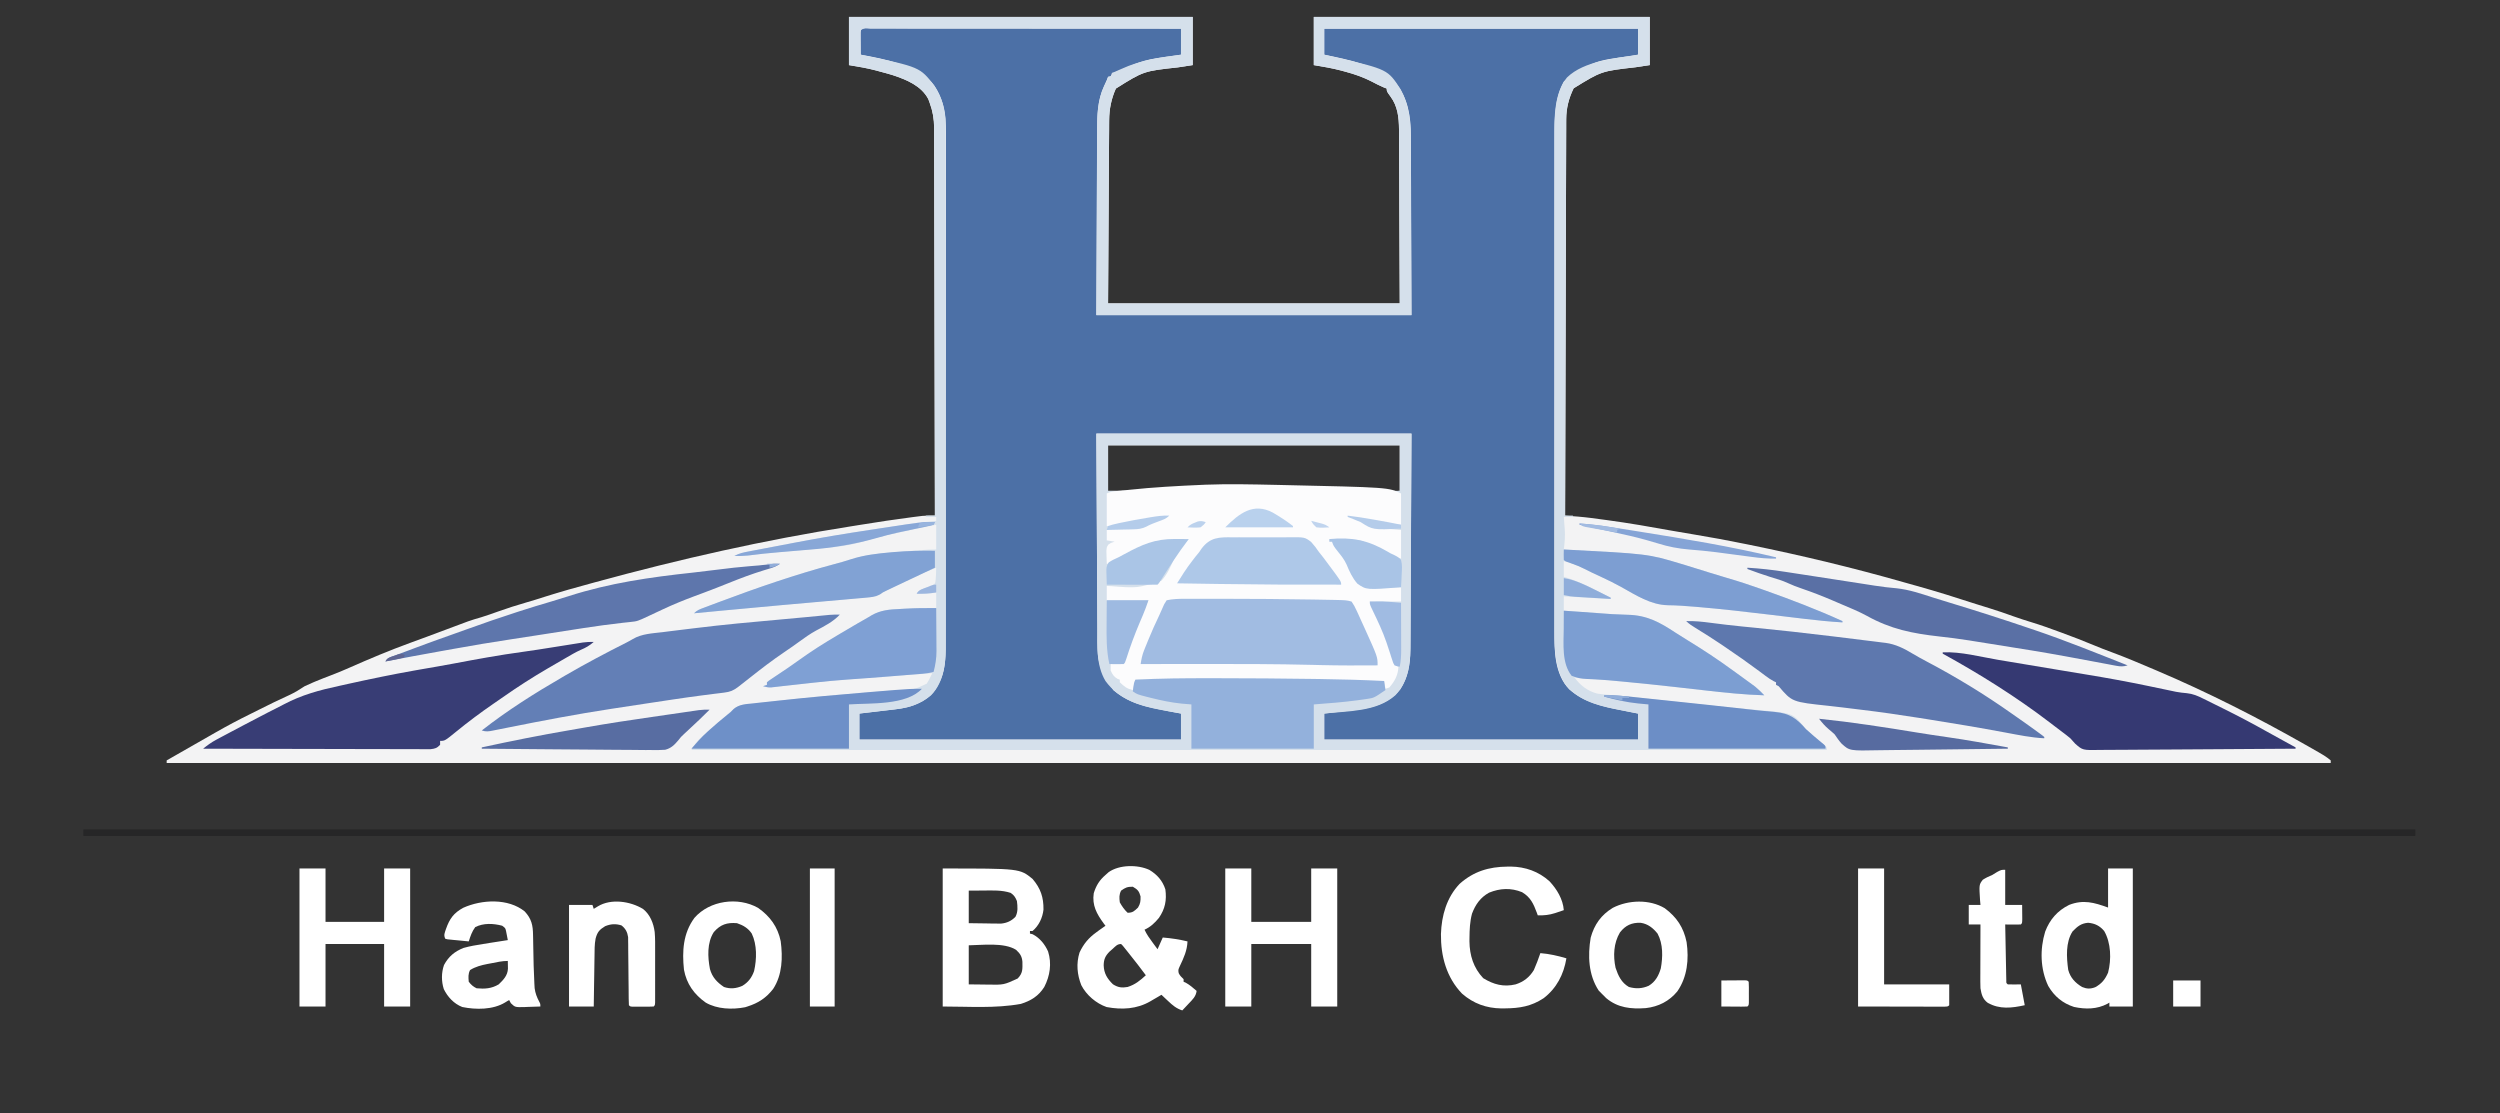 <?xml version="1.0" encoding="UTF-8"?>
<svg version="1.1" xmlns="http://www.w3.org/2000/svg" width="1920" height="855">
<rect width="100%" height="100%" fill="#333333" stroke="none"/>
<path d="M0 0 C87.12 0 174.24 0 264 0 C264 12.21 264 24.42 264 37 C260.226 37.578 256.451 38.155 252.562 38.75 C226.319 41.619 226.319 41.619 205 55 C201.485 62.801 199.893 70.773 199.842 79.302 C199.832 80.545 199.822 81.787 199.812 83.068 C199.806 84.437 199.8 85.806 199.795 87.175 C199.785 88.648 199.775 90.12 199.764 91.593 C199.737 95.527 199.716 99.461 199.696 103.395 C199.676 107.09 199.652 110.786 199.627 114.481 C199.559 125.279 199.499 136.077 199.438 146.875 C199.293 171.006 199.149 195.137 199 220 C272.92 220 346.84 220 423 220 C422.845 184.669 422.845 184.669 422.688 148.625 C422.663 141.198 422.638 133.771 422.612 126.12 C422.575 119.44 422.575 119.44 422.535 112.761 C422.517 109.795 422.507 106.829 422.503 103.862 C422.497 100.07 422.476 96.277 422.446 92.484 C422.433 90.448 422.434 88.411 422.437 86.375 C422.342 77.141 421.476 68.607 415.812 61 C413 57.168 413 57.168 413 55 C412.309 54.74 411.618 54.479 410.906 54.211 C407.661 52.859 404.612 51.26 401.5 49.625 C394.871 46.239 388.205 43.911 381 42 C379.991 41.724 378.981 41.448 377.941 41.164 C370.955 39.329 364.21 38.202 357 37 C357 24.79 357 12.58 357 0 C442.14 0 527.28 0 615 0 C615 12.21 615 24.42 615 37 C611.308 37.557 607.616 38.114 603.812 38.688 C577.897 41.632 577.897 41.632 556.562 54.812 C552.822 62.443 550.885 70.054 550.861 78.58 C550.853 80.217 550.853 80.217 550.845 81.888 C550.844 83.077 550.843 84.266 550.842 85.49 C550.837 86.761 550.832 88.032 550.827 89.342 C550.813 92.863 550.806 96.384 550.799 99.905 C550.791 103.704 550.778 107.504 550.765 111.303 C550.743 117.884 550.725 124.464 550.709 131.045 C550.686 140.56 550.658 150.074 550.629 159.588 C550.581 175.025 550.538 190.462 550.497 205.899 C550.458 220.894 550.417 235.889 550.372 250.883 C550.37 251.808 550.367 252.732 550.364 253.684 C550.35 258.322 550.337 262.959 550.323 267.597 C550.209 306.065 550.102 344.532 550 383 C550.889 383.067 551.779 383.134 552.695 383.203 C554.447 383.336 554.447 383.336 556.235 383.471 C557.393 383.559 558.55 383.646 559.742 383.736 C566.463 384.28 573.133 385.218 579.812 386.125 C580.6 386.231 581.387 386.337 582.198 386.446 C599.067 388.732 615.813 391.645 632.561 394.681 C637.911 395.644 643.27 396.544 648.636 397.42 C662.024 399.608 675.332 402.107 688.625 404.812 C689.755 405.042 690.884 405.271 692.048 405.507 C731.504 413.558 770.833 422.968 809.557 434.019 C813.101 435.029 816.649 436.018 820.199 437.004 C835.523 441.288 850.67 446.026 865.792 450.969 C869.083 452.027 872.385 453.041 875.691 454.047 C881.99 455.973 888.185 458.13 894.383 460.355 C898.96 461.982 903.551 463.486 908.203 464.887 C915.482 467.103 922.615 469.675 929.75 472.312 C930.406 472.554 931.062 472.795 931.737 473.043 C940.015 476.089 948.242 479.225 956.37 482.654 C960.726 484.492 965.122 486.186 969.562 487.812 C980.519 491.848 991.253 496.441 1002 501 C1002.721 501.305 1003.442 501.61 1004.186 501.925 C1043.344 518.562 1081.524 537.92 1118.5 558.938 C1119.386 559.437 1120.271 559.937 1121.184 560.451 C1133.923 567.7 1133.923 567.7 1138 571 C1138 571.66 1138 572.32 1138 573 C589.54 573 41.08 573 -524 573 C-524 572.34 -524 571.68 -524 571 C-518.312 567.75 -518.312 567.75 -516.449 566.685 C-512.617 564.496 -508.787 562.306 -504.957 560.113 C-500.481 557.551 -496.003 554.994 -491.523 552.44 C-489.933 551.532 -488.343 550.623 -486.754 549.712 C-477.644 544.489 -468.424 539.607 -458.996 534.984 C-457.003 534.002 -455.018 533.005 -453.035 532.004 C-445.34 528.12 -437.608 524.352 -429.758 520.789 C-425.553 518.85 -421.859 516.578 -418 514 C-415.838 512.965 -413.649 511.987 -411.438 511.062 C-410.829 510.807 -410.22 510.551 -409.593 510.287 C-405.632 508.635 -401.638 507.082 -397.625 505.562 C-392.917 503.777 -388.29 501.852 -383.688 499.812 C-368.303 493.006 -352.79 486.472 -336.978 480.72 C-334.099 479.672 -331.224 478.612 -328.349 477.553 C-326.78 476.975 -325.211 476.398 -323.641 475.822 C-319.056 474.138 -314.481 472.429 -309.914 470.695 C-291.308 463.639 -291.308 463.639 -282.312 461.02 C-277.91 459.665 -273.588 458.108 -269.25 456.562 C-262.334 454.109 -255.402 451.857 -248.347 449.84 C-243.197 448.366 -238.098 446.767 -233 445.125 C-221.423 441.429 -209.722 438.2 -198 435 C-196.92 434.704 -195.841 434.408 -194.729 434.103 C-130.259 416.481 -65.081 401.67 0.969 391.32 C3.758 390.88 6.546 390.43 9.335 389.979 C22.386 387.871 35.447 385.858 48.562 384.188 C49.526 384.064 50.489 383.94 51.481 383.812 C52.376 383.702 53.27 383.593 54.191 383.48 C55.339 383.34 55.339 383.34 56.51 383.196 C59.677 382.947 62.824 382.988 66 383 C65.941 344.06 65.867 305.12 65.771 266.181 C65.76 261.582 65.749 256.983 65.738 252.385 C65.734 251.012 65.734 251.012 65.731 249.611 C65.696 234.793 65.671 219.975 65.65 205.157 C65.628 189.949 65.595 174.742 65.551 159.534 C65.525 150.152 65.507 140.771 65.501 131.389 C65.495 124.953 65.479 118.517 65.454 112.081 C65.44 108.369 65.431 104.658 65.435 100.946 C65.439 96.917 65.42 92.887 65.399 88.857 C65.404 87.692 65.408 86.527 65.413 85.326 C65.353 78.39 64.406 72.51 62 66 C61.656 65.06 61.312 64.121 60.957 63.152 C55.657 52.896 44.269 48.246 33.774 44.752 C30.536 43.749 27.279 42.864 24 42 C22.391 41.557 22.391 41.557 20.75 41.105 C13.846 39.28 7.091 38.182 0 37 C0 24.79 0 12.58 0 0 Z M199 329 C199 340.55 199 352.1 199 364 C212.088 364.04 212.088 364.04 225.09 363.379 C225.954 363.315 226.819 363.251 227.709 363.185 C229.525 363.05 231.341 362.914 233.156 362.775 C237.908 362.412 242.661 362.073 247.414 361.734 C248.341 361.668 249.269 361.602 250.224 361.534 C257.417 361.027 264.607 360.602 271.812 360.312 C273.074 360.258 273.074 360.258 274.361 360.203 C292.013 359.576 309.721 359.999 327.375 360.375 C328.373 360.396 329.37 360.417 330.398 360.438 C344.985 360.75 359.554 361.255 374.125 362 C375.355 362.063 375.355 362.063 376.61 362.127 C384.083 362.513 391.545 362.946 399.004 363.559 C404.287 363.982 409.515 364.121 414.812 364.062 C417.514 364.042 420.216 364.021 423 364 C423 352.45 423 340.9 423 329 C349.08 329 275.16 329 199 329 Z " fill="#F3F3F4" transform="translate(652,13)"/>
<path d="M0 0 C0.95 0.003 1.901 0.006 2.88 0.009 C3.881 0.008 4.883 0.007 5.914 0.006 C9.297 0.005 12.68 0.01 16.062 0.016 C18.476 0.016 20.89 0.016 23.304 0.015 C28.515 0.015 33.726 0.018 38.937 0.023 C46.472 0.031 54.006 0.034 61.541 0.035 C73.763 0.038 85.986 0.044 98.209 0.054 C110.086 0.063 121.962 0.07 133.838 0.074 C134.935 0.075 134.935 0.075 136.055 0.075 C139.725 0.076 143.395 0.078 147.064 0.079 C177.529 0.089 207.994 0.107 238.459 0.129 C238.459 6.729 238.459 13.329 238.459 20.129 C236.935 20.36 235.411 20.591 233.841 20.828 C210.438 23.991 210.438 23.991 188.99 33.211 C187.459 34.129 187.459 34.129 185.459 34.129 C185.129 35.119 184.799 36.109 184.459 37.129 C183.799 37.129 183.139 37.129 182.459 37.129 C182.087 38.088 182.087 38.088 181.709 39.067 C181.019 40.756 180.307 42.439 179.505 44.078 C174.284 54.93 174.156 66.048 174.14 77.882 C174.13 79.465 174.12 81.048 174.109 82.632 C174.082 86.841 174.066 91.05 174.053 95.26 C174.039 99.221 174.015 103.183 173.991 107.144 C173.928 118.702 173.882 130.259 173.834 141.817 C173.71 167.66 173.586 193.503 173.459 220.129 C253.319 220.129 333.179 220.129 415.459 220.129 C415.376 195.544 415.294 170.959 415.209 145.629 C415.193 137.891 415.177 130.154 415.161 122.182 C415.127 115.193 415.127 115.193 415.089 108.203 C415.072 105.112 415.066 102.02 415.067 98.928 C415.068 94.965 415.049 91.002 415.017 87.038 C415.009 85.596 415.007 84.153 415.013 82.711 C415.064 67.856 412.84 53.196 403.08 41.473 C389.398 28.041 366.41 23.886 348.459 20.129 C348.459 13.529 348.459 6.929 348.459 0.129 C427.989 0.129 507.519 0.129 589.459 0.129 C589.459 6.729 589.459 13.329 589.459 20.129 C587.779 20.432 586.099 20.735 584.369 21.047 C555.526 24.888 555.526 24.888 532.521 40.692 C525.224 54.331 525.309 69.641 525.325 84.651 C525.323 86.337 525.321 88.022 525.318 89.708 C525.312 94.326 525.312 98.943 525.313 103.561 C525.313 108.547 525.308 113.533 525.303 118.519 C525.295 128.282 525.292 138.044 525.291 147.807 C525.291 155.745 525.289 163.682 525.286 171.619 C525.277 194.133 525.272 216.647 525.273 239.161 C525.273 240.374 525.273 241.588 525.273 242.838 C525.273 244.052 525.273 245.267 525.273 246.518 C525.274 266.203 525.264 285.887 525.25 305.572 C525.236 325.794 525.229 346.016 525.23 366.237 C525.23 377.587 525.227 388.936 525.216 400.285 C525.207 409.947 525.205 419.61 525.212 429.273 C525.215 434.2 525.215 439.127 525.207 444.054 C525.199 448.571 525.2 453.087 525.209 457.604 C525.21 459.232 525.209 460.859 525.203 462.487 C525.154 477.872 525.294 495.677 536.611 507.543 C548.018 517.335 561.209 520.554 575.646 523.379 C576.993 523.649 578.34 523.92 579.687 524.192 C582.943 524.845 586.2 525.488 589.459 526.129 C589.459 532.729 589.459 539.329 589.459 546.129 C509.929 546.129 430.399 546.129 348.459 546.129 C348.459 539.529 348.459 532.929 348.459 526.129 C350.713 525.875 352.968 525.621 355.291 525.36 C357.512 525.103 359.733 524.844 361.953 524.585 C363.478 524.408 365.004 524.235 366.53 524.064 C382.169 522.314 396.264 520.384 406.888 507.535 C412.834 498.424 414.563 488.373 414.617 477.682 C414.624 476.609 414.624 476.609 414.632 475.516 C414.647 473.131 414.655 470.746 414.664 468.362 C414.674 466.619 414.684 464.876 414.694 463.133 C414.721 458.476 414.742 453.818 414.762 449.161 C414.782 444.787 414.807 440.413 414.831 436.039 C414.9 423.257 414.96 410.474 415.021 397.692 C415.165 369.126 415.31 340.56 415.459 311.129 C335.599 311.129 255.739 311.129 173.459 311.129 C173.603 338.292 173.747 365.455 173.896 393.442 C173.939 402.008 173.982 410.574 174.027 419.4 C174.07 427.101 174.07 427.101 174.114 434.802 C174.134 438.223 174.151 441.644 174.167 445.066 C174.187 449.439 174.211 453.813 174.239 458.186 C174.248 459.785 174.256 461.384 174.262 462.983 C174.147 487.587 174.147 487.587 186.459 508.129 C195.431 515.631 205.011 519.354 216.334 521.754 C217.25 521.958 218.167 522.161 219.111 522.371 C225.534 523.781 231.984 524.982 238.459 526.129 C238.459 532.729 238.459 539.329 238.459 546.129 C156.949 546.129 75.439 546.129 -8.541 546.129 C-8.541 539.529 -8.541 532.929 -8.541 526.129 C-6.252 525.864 -3.963 525.598 -1.604 525.324 C0.637 525.061 2.878 524.795 5.118 524.53 C6.664 524.348 8.21 524.167 9.756 523.989 C11.991 523.731 14.225 523.466 16.459 523.199 C17.479 523.084 17.479 523.084 18.521 522.966 C25.175 522.16 31.567 520.864 37.584 517.817 C38.37 517.429 39.156 517.041 39.966 516.641 C45.925 513.026 49.138 509.73 52.209 503.442 C53.067 501.734 53.067 501.734 53.943 499.992 C58.138 490.086 57.748 479.581 57.726 469.031 C57.73 467.295 57.734 465.559 57.74 463.824 C57.752 459.071 57.752 454.319 57.749 449.566 C57.749 444.434 57.76 439.302 57.769 434.169 C57.786 424.121 57.791 414.073 57.793 404.025 C57.794 395.856 57.798 387.687 57.804 379.518 C57.822 356.346 57.831 333.174 57.829 310.001 C57.829 308.129 57.829 308.129 57.829 306.218 C57.829 304.343 57.829 304.343 57.829 302.43 C57.828 282.17 57.847 261.911 57.875 241.651 C57.904 220.837 57.918 200.023 57.916 179.208 C57.916 167.527 57.921 155.846 57.943 144.165 C57.961 134.221 57.965 124.277 57.952 114.332 C57.945 109.261 57.945 104.19 57.962 99.119 C57.978 94.471 57.975 89.823 57.958 85.175 C57.955 83.5 57.958 81.824 57.969 80.149 C58.056 66.167 56.131 52.46 46.959 41.305 C33.461 27.898 10.519 23.321 -7.541 20.129 C-7.57 16.983 -7.588 13.837 -7.604 10.692 C-7.612 9.794 -7.621 8.896 -7.629 7.971 C-7.633 7.117 -7.636 6.263 -7.639 5.383 C-7.647 4.197 -7.647 4.197 -7.655 2.987 C-7.387 -1.396 -3.511 0.008 0 0 Z " fill="#4C70A6" transform="translate(668.541,21.871)"/>
<path d="M0 0 C87.12 0 174.24 0 264 0 C264 12.21 264 24.42 264 37 C260.226 37.578 256.451 38.155 252.562 38.75 C226.319 41.619 226.319 41.619 205 55 C201.485 62.801 199.893 70.773 199.842 79.302 C199.827 81.166 199.827 81.166 199.812 83.068 C199.806 84.437 199.8 85.806 199.795 87.175 C199.785 88.648 199.775 90.12 199.764 91.593 C199.737 95.527 199.716 99.461 199.696 103.395 C199.676 107.09 199.652 110.786 199.627 114.481 C199.559 125.279 199.499 136.077 199.438 146.875 C199.293 171.006 199.149 195.137 199 220 C272.92 220 346.84 220 423 220 C422.845 184.669 422.845 184.669 422.688 148.625 C422.663 141.198 422.638 133.771 422.612 126.12 C422.575 119.44 422.575 119.44 422.535 112.761 C422.517 109.795 422.507 106.829 422.503 103.862 C422.497 100.07 422.476 96.277 422.446 92.484 C422.433 90.448 422.434 88.411 422.437 86.375 C422.342 77.141 421.476 68.607 415.812 61 C413 57.168 413 57.168 413 55 C412.309 54.74 411.618 54.479 410.906 54.211 C407.661 52.859 404.612 51.26 401.5 49.625 C394.871 46.239 388.205 43.911 381 42 C379.991 41.724 378.981 41.448 377.941 41.164 C370.955 39.329 364.21 38.202 357 37 C357 24.79 357 12.58 357 0 C442.14 0 527.28 0 615 0 C615 12.21 615 24.42 615 37 C611.308 37.557 607.616 38.114 603.812 38.688 C577.897 41.632 577.897 41.632 556.562 54.812 C552.822 62.443 550.885 70.054 550.861 78.58 C550.853 80.217 550.853 80.217 550.845 81.888 C550.844 83.077 550.843 84.266 550.842 85.49 C550.834 87.397 550.834 87.397 550.827 89.342 C550.813 92.863 550.806 96.384 550.799 99.905 C550.791 103.704 550.778 107.504 550.765 111.303 C550.743 117.884 550.725 124.464 550.709 131.045 C550.686 140.56 550.658 150.074 550.629 159.588 C550.581 175.025 550.538 190.462 550.497 205.899 C550.458 220.894 550.417 235.889 550.372 250.883 C550.368 252.27 550.368 252.27 550.364 253.684 C550.35 258.322 550.337 262.959 550.323 267.597 C550.209 306.065 550.102 344.532 550 383 C551.98 383 553.96 383 556 383 C556 383.33 556 383.66 556 384 C553.69 384 551.38 384 549 384 C549.084 385.051 549.168 386.101 549.254 387.184 C549.357 388.602 549.46 390.02 549.562 391.438 C549.619 392.125 549.675 392.813 549.732 393.521 C550.102 398.815 549.7 403.739 549 409 C549.862 409.045 550.725 409.09 551.613 409.136 C613.871 412.435 613.871 412.435 639 420 C640.178 420.354 641.355 420.709 642.568 421.074 C648.672 422.926 654.761 424.82 660.84 426.754 C665.28 428.165 669.732 429.513 674.208 430.804 C683.356 433.447 692.344 436.428 701.312 439.625 C702.035 439.881 702.758 440.137 703.503 440.401 C723.616 447.54 743.567 455.159 763 464 C763 464.33 763 464.66 763 465 C753.394 464.416 743.879 463.479 734.329 462.319 C731.937 462.029 729.545 461.744 727.152 461.46 C720.357 460.652 713.563 459.836 706.769 459.017 C688.753 456.845 670.742 454.777 652.66 453.227 C651.935 453.164 651.209 453.101 650.461 453.036 C643.24 452.416 636.04 451.871 628.788 451.805 C615.615 451.468 604.377 444.091 593.168 437.838 C587.942 434.932 582.615 432.318 577.188 429.812 C575.764 429.153 574.341 428.492 572.918 427.832 C572.272 427.533 571.626 427.234 570.96 426.926 C568.223 425.633 565.522 424.274 562.822 422.906 C558.252 420.634 554.059 419.012 549 418 C549 421.96 549 425.92 549 430 C550.176 430.351 551.351 430.701 552.562 431.062 C563.796 434.807 574.466 440.645 585 446 C585 446.33 585 446.66 585 447 C573.12 446.34 561.24 445.68 549 445 C549 448.63 549 452.26 549 456 C550.152 456.08 551.304 456.161 552.49 456.244 C553.258 456.297 554.025 456.351 554.816 456.407 C556.549 456.528 558.283 456.649 560.016 456.77 C564.816 457.106 569.615 457.452 574.414 457.817 C586.227 458.734 586.227 458.734 598.066 459.152 C612.846 459.458 622.752 464.922 634.953 473 C638.017 475.011 641.12 476.935 644.25 478.84 C656.172 486.11 667.726 493.767 679 502 C680.697 503.227 682.393 504.453 684.09 505.68 C685.811 506.931 687.531 508.184 689.25 509.438 C690.049 510.017 690.848 510.597 691.671 511.194 C692.424 511.747 693.177 512.301 693.953 512.871 C694.946 513.597 694.946 513.597 695.958 514.338 C698.484 516.394 700.728 518.67 703 521 C687.556 520.524 672.304 518.942 656.961 517.161 C649.992 516.352 643.019 515.569 636.047 514.785 C635.356 514.707 634.664 514.629 633.952 514.549 C621.353 513.131 608.747 511.822 596.125 510.625 C595.303 510.546 594.481 510.467 593.634 510.385 C584.587 509.519 575.552 508.786 566.472 508.361 C563.203 508.195 560.138 507.97 557 507 C561.438 513.213 567.218 517.779 574.734 519.698 C577.742 520.127 580.727 520.4 583.758 520.621 C586.162 520.843 588.566 521.065 590.97 521.289 C592.26 521.4 593.551 521.512 594.88 521.627 C601.569 522.218 608.239 522.979 614.913 523.712 C618.944 524.152 622.976 524.58 627.008 525.01 C628.647 525.185 630.287 525.36 631.927 525.534 C632.742 525.621 633.557 525.708 634.397 525.798 C636.883 526.063 639.369 526.33 641.855 526.596 C663.873 528.969 663.873 528.969 685.91 531.156 C686.727 531.233 687.543 531.31 688.384 531.39 C691.928 531.721 695.473 532.042 699.02 532.347 C724.433 534.635 724.433 534.635 732.812 544.254 C733.534 545.16 734.256 546.066 735 547 C736.386 548.284 737.8 549.539 739.25 550.75 C739.864 551.285 740.477 551.82 741.109 552.371 C742.488 553.559 743.874 554.737 745.266 555.91 C746.003 556.538 746.74 557.166 747.5 557.812 C748.17 558.376 748.841 558.939 749.531 559.52 C751 561 751 561 751 563 C463.24 563 175.48 563 -121 563 C-117.246 555.492 -110.287 550.409 -104 545 C-102.765 543.925 -101.531 542.85 -100.297 541.773 C-98.948 540.599 -97.599 539.424 -96.25 538.25 C-95.6 537.683 -94.949 537.115 -94.279 536.531 C-93.656 535.99 -93.033 535.448 -92.391 534.891 C-91.556 534.164 -91.556 534.164 -90.704 533.423 C-90.142 532.953 -89.579 532.484 -89 532 C-88.406 531.494 -87.812 530.988 -87.2 530.467 C-84.693 528.796 -83.065 528.458 -80.089 528.112 C-78.602 527.931 -78.602 527.931 -77.085 527.746 C-76 527.628 -74.915 527.509 -73.797 527.387 C-72.066 527.184 -72.066 527.184 -70.301 526.978 C-67.119 526.61 -63.935 526.255 -60.751 525.907 C-58.749 525.687 -56.747 525.462 -54.745 525.235 C-29.112 522.336 -3.423 520.127 22.295 518.133 C25.296 517.9 28.296 517.664 31.296 517.427 C33.346 517.267 35.397 517.115 37.448 516.963 C49.526 516.896 49.526 516.896 59.73 512.06 C61.006 510.088 62.041 508.141 63 506 C63.33 505.34 63.66 504.68 64 504 C52.205 504.85 40.411 505.713 28.617 506.585 C25.107 506.845 21.597 507.102 18.086 507.356 C13.515 507.687 8.945 508.027 4.375 508.375 C3.626 508.432 2.877 508.489 2.105 508.548 C-14.258 509.812 -30.565 511.599 -46.87 513.462 C-47.848 513.572 -48.826 513.681 -49.834 513.793 C-51.674 513.999 -53.513 514.21 -55.351 514.428 C-56.171 514.518 -56.99 514.609 -57.834 514.702 C-58.546 514.784 -59.257 514.866 -59.99 514.951 C-62.168 515.004 -63.92 514.62 -66 514 C-65.01 513.67 -64.02 513.34 -63 513 C-63 512.34 -63 511.68 -63 511 C-61.526 509.77 -61.526 509.77 -59.441 508.383 C-58.287 507.605 -58.287 507.605 -57.109 506.812 C-56.269 506.255 -55.428 505.699 -54.562 505.125 C-52.804 503.944 -51.046 502.762 -49.289 501.578 C-48.399 500.979 -47.508 500.381 -46.591 499.764 C-43.525 497.676 -40.51 495.524 -37.5 493.357 C-28.286 486.734 -18.766 480.769 -9 475 C-8.019 474.419 -7.038 473.837 -6.028 473.238 C-2.855 471.361 0.321 469.491 3.5 467.625 C4.491 467.042 5.481 466.459 6.502 465.858 C9.321 464.214 12.159 462.606 15 461 C15.805 460.512 16.609 460.024 17.438 459.522 C24.527 455.5 31.269 455.034 39.312 454.688 C40.542 454.615 41.771 454.542 43.037 454.467 C51.032 454.024 58.994 453.938 67 454 C67 450.04 67 446.08 67 442 C66.01 442.165 65.02 442.33 64 442.5 C59.973 443.085 56.065 443.071 52 443 C53.571 439.858 56.86 439.228 60 438 C61.114 437.691 62.227 437.381 63.375 437.062 C66.27 435.244 66.27 435.244 66.594 432.141 C66.852 429.083 66.99 426.068 67 423 C54.683 427.666 42.903 433.508 31.125 439.375 C30.238 439.816 29.352 440.257 28.438 440.711 C27.615 441.124 26.793 441.536 25.945 441.961 C25.208 442.33 24.471 442.699 23.711 443.08 C22.021 443.883 22.021 443.883 21 445 C18.467 445.319 15.95 445.578 13.408 445.8 C12.611 445.874 11.813 445.947 10.992 446.023 C8.327 446.267 5.662 446.504 2.996 446.742 C1.124 446.913 -0.749 447.083 -2.621 447.254 C-7.592 447.708 -12.562 448.156 -17.533 448.602 C-22.459 449.046 -27.385 449.494 -32.311 449.941 C-38.082 450.466 -43.854 450.99 -49.626 451.512 C-72.757 453.606 -95.88 455.787 -119 458 C-116.601 455.601 -114.62 454.946 -111.445 453.75 C-110.287 453.311 -109.128 452.873 -107.935 452.421 C-106.665 451.947 -105.395 451.473 -104.125 451 C-102.818 450.509 -101.511 450.018 -100.204 449.527 C-69.234 437.919 -38.154 427.343 -6.177 418.885 C-3.819 418.228 -1.503 417.528 0.825 416.781 C13.707 412.757 26.459 411.628 39.875 410.688 C42.072 410.519 44.268 410.349 46.465 410.178 C50.451 409.872 54.437 409.57 58.425 409.288 C59.61 409.204 59.61 409.204 60.818 409.118 C62.876 409.007 64.939 409 67 409 C67 402.73 67 396.46 67 390 C55.236 392.262 43.546 394.732 31.875 397.438 C30.675 397.713 29.474 397.989 28.238 398.274 C20.646 400.033 20.646 400.033 13.173 402.224 C-1.041 406.772 -15.664 407.765 -30.449 409.008 C-33.964 409.306 -37.477 409.621 -40.99 409.936 C-42.37 410.059 -43.749 410.182 -45.129 410.306 C-45.802 410.366 -46.476 410.426 -47.17 410.488 C-49.172 410.666 -51.173 410.841 -53.175 411.016 C-61.376 411.737 -69.542 412.583 -77.703 413.661 C-81.158 414.016 -84.53 414.058 -88 414 C-84.43 411.92 -80.898 411.254 -76.859 410.484 C-76.142 410.346 -75.424 410.208 -74.685 410.065 C-72.374 409.621 -70.062 409.186 -67.75 408.75 C-66.305 408.473 -64.859 408.196 -63.414 407.918 C-60.218 407.305 -57.02 406.7 -53.821 406.099 C-49.478 405.282 -45.139 404.449 -40.8 403.612 C-22.162 400.038 -3.484 396.913 15.28 394.069 C18.106 393.639 20.931 393.202 23.756 392.765 C38.138 390.543 52.509 388.387 67 387 C67 386.01 67 385.02 67 384 C64.36 384 61.72 384 59 384 C59 383.67 59 383.34 59 383 C61.31 383 63.62 383 66 383 C65.941 344.06 65.867 305.12 65.771 266.181 C65.76 261.582 65.749 256.983 65.738 252.385 C65.734 251.012 65.734 251.012 65.731 249.611 C65.696 234.793 65.671 219.975 65.65 205.157 C65.628 189.949 65.595 174.742 65.551 159.534 C65.525 150.152 65.507 140.771 65.501 131.389 C65.495 124.953 65.479 118.517 65.454 112.081 C65.44 108.369 65.431 104.658 65.435 100.946 C65.439 96.917 65.42 92.887 65.399 88.857 C65.404 87.692 65.408 86.527 65.413 85.326 C65.353 78.39 64.406 72.51 62 66 C61.656 65.06 61.312 64.121 60.957 63.152 C55.657 52.896 44.269 48.246 33.774 44.752 C30.536 43.749 27.279 42.864 24 42 C22.927 41.705 21.855 41.41 20.75 41.105 C13.846 39.28 7.091 38.182 0 37 C0 24.79 0 12.58 0 0 Z M9 10 C8.913 11.416 8.893 12.836 8.902 14.254 C8.906 15.108 8.909 15.962 8.912 16.842 C8.92 17.74 8.929 18.637 8.938 19.562 C8.942 20.464 8.947 21.366 8.951 22.295 C8.963 24.53 8.979 26.765 9 29 C9.583 29.12 10.165 29.24 10.766 29.364 C54.42 38.484 54.42 38.484 65.574 52.766 C71.232 61.632 74.247 71.017 74.254 81.523 C74.258 82.239 74.261 82.955 74.264 83.693 C74.272 86.081 74.267 88.469 74.261 90.857 C74.264 92.592 74.268 94.326 74.272 96.06 C74.283 100.817 74.28 105.574 74.276 110.331 C74.274 115.464 74.283 120.598 74.29 125.732 C74.303 135.787 74.305 145.842 74.302 155.897 C74.301 164.072 74.302 172.247 74.307 180.421 C74.307 181.585 74.308 182.749 74.308 183.947 C74.31 186.311 74.311 188.675 74.312 191.039 C74.323 213.21 74.321 235.381 74.315 257.551 C74.309 277.824 74.321 298.097 74.34 318.37 C74.359 339.193 74.367 360.016 74.364 380.839 C74.362 392.527 74.364 404.215 74.378 415.903 C74.39 425.854 74.392 435.806 74.38 445.758 C74.374 450.833 74.373 455.908 74.385 460.983 C74.395 465.635 74.392 470.286 74.378 474.938 C74.376 476.615 74.378 478.292 74.386 479.969 C74.45 494.397 73.688 510.214 62.926 521.098 C54.942 527.661 46.661 530.486 36.5 531.625 C35.077 531.802 35.077 531.802 33.625 531.982 C30.751 532.335 27.876 532.669 25 533 C23.263 533.209 21.526 533.418 19.789 533.629 C15.861 534.104 11.931 534.552 8 535 C8 541.6 8 548.2 8 555 C89.51 555 171.02 555 255 555 C255 548.4 255 541.8 255 535 C253.262 534.685 251.525 534.371 249.734 534.047 C247.406 533.615 245.078 533.183 242.75 532.75 C241.041 532.443 241.041 532.443 239.297 532.129 C222.753 529.027 207.291 524.127 197 510 C189.72 497.867 190.846 483.168 190.795 469.513 C190.785 467.85 190.775 466.186 190.764 464.523 C190.737 460.098 190.716 455.673 190.696 451.248 C190.676 447.085 190.651 442.922 190.627 438.758 C190.559 426.61 190.499 414.461 190.438 402.312 C190.293 375.149 190.149 347.986 190 320 C269.86 320 349.72 320 432 320 C431.876 348.483 431.752 376.966 431.625 406.312 C431.574 419.788 431.574 419.788 431.522 433.536 C431.468 444.532 431.468 444.532 431.44 449.684 C431.421 453.272 431.407 456.859 431.397 460.447 C431.384 465.033 431.362 469.618 431.333 474.204 C431.324 475.881 431.318 477.559 431.316 479.236 C431.293 494.381 430.618 509.219 419.688 520.938 C405.236 533.794 383.284 533.035 365 535 C365 541.6 365 548.2 365 555 C444.53 555 524.06 555 606 555 C606 548.4 606 541.8 606 535 C604.057 534.625 602.115 534.25 600.113 533.863 C598.183 533.48 596.253 533.097 594.324 532.711 C592.368 532.323 590.41 531.948 588.451 531.572 C573.894 528.646 558.696 524.355 549.562 511.75 C541.693 498.559 541.851 484.332 541.866 469.478 C541.864 467.792 541.862 466.107 541.859 464.421 C541.853 459.804 541.853 455.186 541.855 450.568 C541.855 445.582 541.849 440.596 541.845 435.61 C541.836 425.848 541.834 416.085 541.833 406.322 C541.832 398.384 541.83 390.447 541.827 382.51 C541.818 359.996 541.814 337.482 541.815 314.968 C541.815 313.148 541.815 313.148 541.815 311.292 C541.815 309.47 541.815 309.47 541.815 307.611 C541.815 287.926 541.806 268.242 541.792 248.557 C541.777 228.335 541.77 208.114 541.771 187.892 C541.771 176.543 541.769 165.194 541.758 153.845 C541.749 144.182 541.747 134.519 541.753 124.856 C541.757 119.929 541.757 115.002 541.748 110.075 C541.74 105.558 541.742 101.042 541.75 96.525 C541.752 94.898 541.75 93.27 541.745 91.642 C541.698 76.976 541.643 58.489 551.445 46.512 C564.718 33.606 588.685 31.904 606 29 C606 22.4 606 15.8 606 9 C526.47 9 446.94 9 365 9 C365 15.6 365 22.2 365 29 C368.114 29.701 371.229 30.402 374.438 31.125 C413.813 40.348 413.813 40.348 423.719 55.656 C430.166 67.667 431.449 79.89 431.432 93.337 C431.442 94.851 431.452 96.364 431.464 97.877 C431.491 101.89 431.501 105.902 431.506 109.915 C431.515 113.695 431.539 117.476 431.562 121.256 C431.62 132.275 431.652 143.294 431.688 154.312 C431.791 178.959 431.894 203.606 432 229 C352.14 229 272.28 229 190 229 C190.103 203.219 190.206 177.438 190.312 150.875 C190.337 142.754 190.362 134.632 190.388 126.265 C190.438 116.299 190.438 116.299 190.465 111.624 C190.483 108.38 190.493 105.135 190.497 101.891 C190.503 97.737 190.524 93.583 190.554 89.429 C190.563 87.914 190.567 86.4 190.565 84.885 C190.555 72.203 191.662 60.197 198 49 C198.33 48.01 198.66 47.02 199 46 C199.99 45.67 200.98 45.34 202 45 C202 44.34 202 43.68 202 43 C202.723 42.718 203.446 42.435 204.191 42.145 C205.927 41.437 207.648 40.692 209.34 39.887 C223.532 33.335 239.589 30.884 255 29 C255 22.4 255 15.8 255 9 C223.805 8.977 192.611 8.96 161.416 8.949 C157.737 8.948 154.059 8.946 150.38 8.945 C149.647 8.945 148.915 8.945 148.16 8.944 C136.285 8.94 124.41 8.932 112.535 8.923 C100.359 8.914 88.183 8.908 76.007 8.906 C68.488 8.905 60.969 8.9 53.45 8.892 C47.694 8.886 41.937 8.886 36.181 8.887 C33.813 8.887 31.445 8.885 29.076 8.881 C25.858 8.876 22.64 8.877 19.421 8.88 C18.471 8.877 17.521 8.874 16.541 8.871 C12.447 8.462 12.447 8.462 9 10 Z M199 329 C199 340.55 199 352.1 199 364 C212.088 364.04 212.088 364.04 225.09 363.379 C225.954 363.315 226.819 363.251 227.709 363.185 C229.525 363.05 231.341 362.914 233.156 362.775 C237.908 362.412 242.661 362.073 247.414 361.734 C248.341 361.668 249.269 361.602 250.224 361.534 C257.417 361.027 264.607 360.602 271.812 360.312 C273.074 360.258 273.074 360.258 274.361 360.203 C292.013 359.576 309.721 359.999 327.375 360.375 C328.373 360.396 329.37 360.417 330.398 360.438 C344.985 360.75 359.554 361.255 374.125 362 C375.355 362.063 375.355 362.063 376.61 362.127 C384.083 362.513 391.545 362.946 399.004 363.559 C404.287 363.982 409.515 364.121 414.812 364.062 C417.514 364.042 420.216 364.021 423 364 C423 352.45 423 340.9 423 329 C349.08 329 275.16 329 199 329 Z " fill="#D5E0EB" transform="translate(652,13)"/>
<path d="M0 0 C1.003 0.021 2.007 0.043 3.04 0.065 C87.212 1.918 87.212 1.918 96.625 6.625 C96.625 14.545 96.625 22.465 96.625 30.625 C85.392 29.502 85.392 29.502 80.758 28.652 C79.277 28.386 79.277 28.386 77.766 28.115 C76.77 27.933 75.775 27.75 74.75 27.562 C72.732 27.193 70.714 26.827 68.695 26.465 C67.816 26.304 66.937 26.142 66.032 25.976 C63.371 25.529 63.371 25.529 59.625 25.625 C60.529 25.963 61.432 26.3 62.363 26.648 C63.543 27.094 64.722 27.54 65.938 28 C67.109 28.441 68.281 28.882 69.488 29.336 C72.625 30.625 72.625 30.625 75.625 32.625 C77.941 33.081 77.941 33.081 80.512 33.258 C81.357 33.334 82.202 33.41 83.073 33.489 C84.677 33.618 84.677 33.618 86.312 33.75 C89.716 34.039 93.119 34.328 96.625 34.625 C96.625 41.885 96.625 49.145 96.625 56.625 C92.678 55.309 89.273 54.086 85.586 52.312 C84.676 51.877 83.766 51.441 82.828 50.992 C81.428 50.315 81.428 50.315 80 49.625 C79.059 49.174 78.118 48.723 77.148 48.258 C69.843 44.751 69.843 44.751 67.679 43.506 C65.046 42.377 62.844 42.302 59.984 42.211 C58.914 42.172 57.845 42.134 56.742 42.094 C55.631 42.063 54.52 42.032 53.375 42 C52.248 41.961 51.122 41.923 49.961 41.883 C47.182 41.789 44.404 41.703 41.625 41.625 C41.625 42.285 41.625 42.945 41.625 43.625 C42.285 43.625 42.945 43.625 43.625 43.625 C45.37 45.711 46.97 47.801 48.562 50 C49.315 50.989 49.315 50.989 50.083 51.999 C52.84 55.723 54.992 59.246 56.707 63.559 C59.887 71.05 59.887 71.05 65.625 76.625 C75.618 79.419 86.338 79.018 96.625 78.625 C96.625 82.255 96.625 85.885 96.625 89.625 C88.705 89.625 80.785 89.625 72.625 89.625 C73.883 92.141 75.141 94.657 76.438 97.25 C81.422 107.484 85.236 118.102 88.993 128.831 C89.221 129.471 89.448 130.112 89.682 130.773 C90.304 132.533 90.918 134.296 91.531 136.059 C92.355 138.76 92.355 138.76 94.625 139.625 C94.349 146.107 91.86 150.716 87.625 155.625 C86.635 155.955 85.645 156.285 84.625 156.625 C84.295 154.645 83.965 152.665 83.625 150.625 C82.805 150.629 82.805 150.629 81.968 150.633 C70.4 150.68 58.839 150.625 47.273 150.406 C11.159 149.735 -24.942 149.536 -61.062 149.562 C-62.79 149.564 -62.79 149.564 -64.553 149.565 C-78.827 149.576 -93.101 149.597 -107.375 149.625 C-108.035 152.265 -108.695 154.905 -109.375 157.625 C-114.187 156.422 -115.801 154.955 -119.375 151.625 C-119.375 150.965 -119.375 150.305 -119.375 149.625 C-120.272 149.285 -120.272 149.285 -121.188 148.938 C-124.03 147.232 -124.984 145.615 -126.375 142.625 C-126.375 140.975 -126.375 139.325 -126.375 137.625 C-123.075 137.295 -119.775 136.965 -116.375 136.625 C-115.997 135.399 -115.62 134.173 -115.23 132.91 C-110.418 117.706 -104.513 102.901 -97.375 88.625 C-107.935 88.625 -118.495 88.625 -129.375 88.625 C-129.375 84.995 -129.375 81.365 -129.375 77.625 C-128.267 77.68 -127.159 77.734 -126.017 77.791 C-105.857 79.371 -105.857 79.371 -87.299 73.548 C-82.726 68.474 -80.079 62.561 -77.547 56.273 C-75.879 52.504 -73.706 49.851 -71 46.75 C-70.291 45.928 -69.582 45.105 -68.852 44.258 C-68.364 43.719 -67.877 43.18 -67.375 42.625 C-70.708 42.566 -74.041 42.531 -77.375 42.5 C-78.31 42.483 -79.244 42.466 -80.207 42.449 C-89.107 42.387 -96.057 44.127 -103.938 48.25 C-104.955 48.769 -104.955 48.769 -105.993 49.299 C-109.575 51.137 -113.13 53.023 -116.676 54.93 C-117.702 55.481 -117.702 55.481 -118.75 56.044 C-120.062 56.753 -121.371 57.467 -122.678 58.186 C-127.16 60.625 -127.16 60.625 -129.375 60.625 C-129.456 58.521 -129.514 56.417 -129.562 54.312 C-129.597 53.141 -129.632 51.969 -129.668 50.762 C-129.375 47.625 -129.375 47.625 -128.051 45.77 C-126.375 44.625 -126.375 44.625 -123.375 43.625 C-125.355 43.295 -127.335 42.965 -129.375 42.625 C-129.375 39.985 -129.375 37.345 -129.375 34.625 C-126.048 33.876 -123.008 33.521 -119.602 33.555 C-106.91 33.473 -98.484 31.733 -87.375 25.625 C-86.05 25.261 -84.717 24.92 -83.375 24.625 C-90.251 25.313 -97.01 26.355 -103.812 27.562 C-104.785 27.732 -105.758 27.902 -106.76 28.076 C-112.263 29.043 -117.74 30.086 -123.203 31.26 C-125.375 31.625 -125.375 31.625 -129.375 31.625 C-129.375 23.375 -129.375 15.125 -129.375 6.625 C-125.271 4.573 -120.201 4.685 -115.688 4.188 C-114.49 4.056 -113.293 3.924 -112.059 3.788 C-93.531 1.824 -74.923 0.807 -56.312 0 C-55.424 -0.04 -54.536 -0.08 -53.621 -0.122 C-35.767 -0.811 -17.857 -0.383 0 0 Z " fill="#FCFCFD" transform="translate(979.375,372.375)"/>
<path d="M0 0 C-3.162 2.779 -6.082 4.467 -9.946 6.073 C-14.012 7.907 -17.831 10.205 -21.688 12.438 C-22.605 12.966 -23.522 13.495 -24.466 14.039 C-27.315 15.686 -30.158 17.342 -33 19 C-33.865 19.503 -34.73 20.005 -35.621 20.523 C-47.277 27.322 -58.526 34.565 -69.576 42.307 C-72.079 44.055 -74.593 45.785 -77.109 47.512 C-86.88 54.245 -96.3 61.252 -105.484 68.764 C-114.355 76 -114.355 76 -118 76 C-118 76.99 -118 77.98 -118 79 C-120.35 81.528 -121.824 81.98 -125.272 82.369 C-126.581 82.366 -127.89 82.364 -129.239 82.361 C-129.969 82.363 -130.699 82.366 -131.452 82.369 C-133.899 82.373 -136.346 82.357 -138.794 82.341 C-140.548 82.34 -142.302 82.34 -144.057 82.342 C-148.821 82.343 -153.585 82.325 -158.349 82.304 C-163.327 82.285 -168.305 82.284 -173.283 82.28 C-182.711 82.271 -192.139 82.246 -201.566 82.216 C-212.299 82.183 -223.031 82.166 -233.764 82.151 C-255.843 82.12 -277.921 82.067 -300 82 C-296.72 79.333 -293.574 77.07 -289.844 75.074 C-288.836 74.532 -287.828 73.991 -286.789 73.432 C-285.704 72.857 -284.618 72.281 -283.5 71.688 C-281.793 70.776 -281.793 70.776 -280.052 69.847 C-276.374 67.887 -272.688 65.941 -269 64 C-268.381 63.674 -267.762 63.348 -267.124 63.013 C-263.38 61.044 -259.631 59.083 -255.877 57.131 C-254.139 56.227 -252.401 55.321 -250.664 54.415 C-247.762 52.915 -244.85 51.44 -241.928 49.979 C-240.593 49.301 -239.265 48.611 -237.942 47.91 C-224.342 40.711 -210.743 37.032 -195.75 33.812 C-193.433 33.298 -191.116 32.783 -188.8 32.266 C-171.929 28.526 -155.016 25.018 -138 22 C-136.931 21.81 -135.862 21.62 -134.761 21.424 C-129.838 20.554 -124.912 19.7 -119.984 18.859 C-115.752 18.135 -111.531 17.364 -107.312 16.562 C-89.886 13.268 -72.457 10.056 -54.879 7.676 C-46.897 6.589 -38.944 5.313 -30.99 4.043 C-28.201 3.598 -25.411 3.156 -22.622 2.713 C-21.193 2.485 -19.764 2.256 -18.335 2.026 C-16.234 1.688 -14.133 1.356 -12.031 1.023 C-10.184 0.728 -10.184 0.728 -8.299 0.427 C-5.477 0.062 -2.838 -0.088 0 0 Z " fill="#383D75" transform="translate(456,493)"/>
<path d="M0 0 C6.491 -0.167 12.675 0.488 19.102 1.359 C27.067 2.397 35.029 3.358 43.023 4.141 C43.934 4.23 44.845 4.32 45.783 4.412 C47.669 4.596 49.554 4.78 51.44 4.963 C71.574 6.931 91.667 9.196 111.75 11.625 C113.569 11.844 113.569 11.844 115.425 12.068 C122.242 12.89 129.056 13.734 135.867 14.604 C138.923 14.99 141.98 15.357 145.038 15.724 C146.899 15.961 148.76 16.199 150.621 16.438 C151.44 16.531 152.259 16.624 153.103 16.721 C160.877 17.76 167.361 21.047 174.023 25.082 C177.485 27.133 180.978 29.077 184.539 30.949 C207.226 42.89 229.066 56.199 250 71 C251.552 72.087 253.104 73.172 254.656 74.258 C260.304 78.217 265.937 82.191 271.488 86.285 C272.16 86.78 272.832 87.275 273.525 87.785 C274.255 88.387 274.255 88.387 275 89 C275 89.33 275 89.66 275 90 C265.011 89.512 255.274 87.486 245.469 85.651 C225.36 81.903 205.204 78.483 184.997 75.314 C182.998 75 180.999 74.683 179 74.366 C164.031 71.997 149.057 69.827 134.007 68.03 C131.72 67.755 129.434 67.475 127.149 67.192 C126.029 67.054 126.029 67.054 124.887 66.913 C123.393 66.728 121.899 66.543 120.405 66.358 C116.781 65.912 113.158 65.487 109.527 65.104 C81.297 62.121 81.297 62.121 71 50 C70.34 49.67 69.68 49.34 69 49 C69 48.34 69 47.68 69 47 C68.422 46.729 67.844 46.458 67.249 46.179 C64.985 44.992 63.058 43.664 61.016 42.129 C60.253 41.56 59.491 40.991 58.705 40.405 C57.895 39.797 57.085 39.189 56.25 38.562 C47.639 32.159 38.895 26.001 30 20 C28.978 19.305 27.956 18.61 26.902 17.895 C20.45 13.544 13.887 9.392 7.254 5.324 C4.613 3.694 2.203 2.203 0 0 Z " fill="#5E78AE" transform="translate(1295,477)"/>
<path d="M0 0 C-4.927 5.383 -11.915 8.94 -18.312 12.312 C-22.924 14.822 -27.125 17.854 -31.364 20.934 C-35.123 23.666 -38.922 26.319 -42.775 28.917 C-51.772 34.991 -60.324 41.566 -68.839 48.295 C-71.171 50.135 -73.507 51.968 -75.848 53.797 C-76.571 54.362 -77.294 54.928 -78.039 55.511 C-81.781 58.353 -84.183 59.348 -88.816 59.917 C-90.008 60.068 -91.199 60.219 -92.426 60.375 C-93.718 60.532 -95.009 60.69 -96.34 60.852 C-99.088 61.199 -101.835 61.553 -104.582 61.907 C-105.284 61.997 -105.987 62.087 -106.71 62.179 C-113.738 63.083 -120.747 64.101 -127.754 65.148 C-129.563 65.419 -129.563 65.419 -131.409 65.694 C-135.127 66.252 -138.845 66.813 -142.562 67.375 C-143.862 67.571 -145.162 67.767 -146.501 67.969 C-155.335 69.303 -164.168 70.648 -173 72 C-173.978 72.15 -174.957 72.299 -175.965 72.453 C-202.389 76.497 -228.586 81.5 -254.792 86.761 C-257.819 87.368 -260.847 87.966 -263.875 88.562 C-264.694 88.731 -265.513 88.899 -266.357 89.073 C-269.724 89.733 -271.685 90.105 -275 89 C-255.485 73.701 -234.433 60.433 -213 48 C-212.134 47.496 -211.269 46.992 -210.377 46.472 C-195.166 37.645 -179.65 29.421 -163.943 21.517 C-162.259 20.649 -160.589 19.751 -158.969 18.768 C-152.128 14.719 -143.929 14.435 -136.188 13.5 C-134.527 13.289 -132.867 13.078 -131.207 12.865 C-126.953 12.326 -122.697 11.806 -118.44 11.294 C-116.145 11.017 -113.851 10.736 -111.557 10.453 C-89.396 7.724 -67.182 5.67 -44.942 3.709 C-39.048 3.187 -33.156 2.644 -27.266 2.082 C-26.515 2.011 -25.764 1.939 -24.991 1.865 C-22.172 1.596 -19.353 1.327 -16.535 1.053 C-14.67 0.872 -12.806 0.694 -10.941 0.516 C-9.907 0.415 -8.873 0.315 -7.807 0.212 C-5.191 0.014 -2.622 -0.04 0 0 Z " fill="#637FB6" transform="translate(645,472)"/>
<path d="M0 0 C591.03 0 1182.06 0 1791 0 C1791 1.65 1791 3.3 1791 5 C1199.97 5 608.94 5 0 5 C0 3.35 0 1.7 0 0 Z " fill="#262627" transform="translate(64,637)"/>
<path d="M0 0 C14.018 -0.652 28.781 3.444 42.562 5.75 C44.704 6.108 46.846 6.466 48.988 6.823 C53.292 7.542 57.595 8.261 61.899 8.98 C69.689 10.283 77.48 11.581 85.271 12.879 C87.486 13.248 89.7 13.617 91.915 13.987 C98.211 15.038 104.509 16.085 110.809 17.117 C126.459 19.685 142.028 22.541 157.555 25.773 C158.309 25.93 159.064 26.087 159.842 26.249 C163.625 27.035 167.407 27.826 171.187 28.626 C172.599 28.922 174.01 29.217 175.422 29.512 C177.287 29.906 177.287 29.906 179.19 30.307 C182.008 30.82 184.625 31.143 187.461 31.367 C192.227 31.868 195.954 33.467 200.199 35.613 C200.948 35.979 201.697 36.345 202.469 36.721 C204.883 37.904 207.285 39.107 209.688 40.312 C211.359 41.139 213.031 41.966 214.703 42.791 C226.118 48.452 237.388 54.337 248.49 60.591 C253.099 63.178 257.74 65.708 262.375 68.25 C265.251 69.832 268.125 71.416 271 73 C271 73.33 271 73.66 271 74 C249.773 74.187 228.545 74.328 207.317 74.414 C197.46 74.456 187.604 74.512 177.747 74.604 C169.154 74.683 160.562 74.735 151.968 74.753 C147.42 74.763 142.872 74.788 138.324 74.846 C134.038 74.9 129.754 74.917 125.468 74.905 C123.899 74.907 122.331 74.923 120.762 74.954 C107.464 75.202 107.464 75.202 101.702 70.109 C100.449 68.757 99.212 67.389 98 66 C96.925 65.086 95.826 64.198 94.699 63.348 C93.137 62.162 91.574 60.976 90.012 59.79 C88.881 58.932 87.749 58.076 86.616 57.222 C85.127 56.096 83.647 54.959 82.168 53.82 C56.33 34.089 28.463 16.658 0 1 C0 0.67 0 0.34 0 0 Z " fill="#353972" transform="translate(1492,501)"/>
<path d="M0 0 C1.282 -0.003 2.564 -0.006 3.885 -0.009 C5.282 -0.008 6.679 -0.006 8.076 -0.003 C9.551 -0.004 11.027 -0.006 12.502 -0.008 C16.459 -0.01 20.415 -0.006 24.372 0.001 C26.831 0.004 29.289 0.006 31.747 0.008 C54.028 0.025 76.303 0.178 98.58 0.567 C99.765 0.586 100.95 0.606 102.171 0.626 C105.489 0.683 108.806 0.746 112.123 0.813 C113.086 0.83 114.048 0.846 115.039 0.864 C124.478 1.076 124.478 1.076 128.393 2.129 C130.054 4.543 131.171 6.55 132.33 9.192 C132.665 9.908 132.999 10.624 133.343 11.361 C134.383 13.607 135.389 15.867 136.393 18.129 C137.022 19.506 137.652 20.882 138.283 22.258 C148.393 44.571 148.393 44.571 148.393 51.129 C133.743 51.229 119.094 51.281 104.448 50.907 C103.577 50.885 102.706 50.863 101.808 50.84 C100.909 50.818 100.01 50.795 99.083 50.771 C70.145 50.044 41.214 50.045 12.268 50.067 C10.571 50.068 10.571 50.068 8.84 50.069 C-5.309 50.081 -19.458 50.101 -33.607 50.129 C-33.024 46.46 -32.391 43.147 -31.006 39.696 C-30.684 38.889 -30.362 38.083 -30.03 37.251 C-29.684 36.407 -29.338 35.562 -28.982 34.692 C-28.626 33.812 -28.27 32.933 -27.903 32.027 C-25.172 25.352 -22.263 18.786 -19.123 12.293 C-18.204 10.376 -17.327 8.436 -16.529 6.465 C-15.607 4.254 -15.607 4.254 -13.607 1.129 C-9.07 0.159 -4.628 0.003 0 0 Z " fill="#A1BCE2" transform="translate(909.607,459.871)"/>
<path d="M0 0 C2.504 0.004 5.008 0.006 7.512 0.007 C31.147 0.025 54.778 0.186 78.41 0.535 C80.502 0.566 82.595 0.596 84.687 0.626 C101.027 0.863 117.339 1.311 133.661 2.129 C133.991 4.439 134.321 6.749 134.661 9.129 C125.849 15.137 125.849 15.137 120.52 15.91 C119.707 16.029 118.895 16.148 118.058 16.27 C117.184 16.388 116.311 16.507 115.411 16.629 C114.504 16.756 113.598 16.882 112.664 17.013 C101.698 18.484 90.69 19.29 79.661 20.129 C79.661 31.349 79.661 42.569 79.661 54.129 C48.641 54.129 17.621 54.129 -14.339 54.129 C-14.339 42.909 -14.339 31.689 -14.339 20.129 C-16.814 19.923 -19.289 19.716 -21.839 19.504 C-29.821 18.709 -37.502 17.078 -45.277 15.129 C-46.849 14.737 -46.849 14.737 -48.453 14.337 C-55.933 12.4 -55.933 12.4 -59.339 10.129 C-58.464 3.379 -58.464 3.379 -57.339 1.129 C-38.222 0.102 -19.138 -0.032 0 0 Z " fill="#93B1DC" transform="translate(929.339,520.871)"/>
<path d="M0 0 C59.169 0 59.169 0 69 8 C75.211 15.289 77.52 22.115 77.391 31.629 C76.666 37.883 73.883 43.889 69 48 C68.34 48 67.68 48 67 48 C67 48.66 67 49.32 67 50 C67.681 50.165 68.361 50.33 69.062 50.5 C74.471 53.262 78.489 58.204 80.938 63.75 C83.836 73.006 82.392 82.503 78 91 C73.631 97.957 67.768 101.579 60 104 C40.312 107.58 20.011 106 0 106 C0 71.02 0 36.04 0 0 Z M20 17 C20 25.25 20 33.5 20 42 C24.542 42.081 29.083 42.141 33.625 42.188 C34.91 42.213 36.195 42.238 37.52 42.264 C38.763 42.273 40.007 42.283 41.289 42.293 C42.431 42.309 43.572 42.324 44.749 42.341 C49.276 41.866 52.648 40.372 55.852 37.121 C57.94 33.263 57.511 29.26 57 25 C55.757 22.016 54.852 20.609 52.25 18.75 C45.403 16.468 38.187 16.88 31.062 16.938 C27.412 16.958 23.761 16.979 20 17 Z M20 59 C20 68.9 20 78.8 20 89 C23.754 89.041 27.508 89.082 31.375 89.125 C33.118 89.152 33.118 89.152 34.896 89.18 C46.94 89.388 46.94 89.388 57.562 84.5 C61.6 80.359 61.277 77.295 61.219 71.699 C60.874 67.446 59.381 65.26 56.301 62.449 C47.064 56.631 30.316 58.849 20 59 Z " fill="#FFFFFF" transform="translate(724,667)"/>
<path d="M0 0 C1.939 0.135 3.877 0.271 5.816 0.407 C7.549 0.528 9.283 0.649 11.016 0.77 C15.816 1.106 20.615 1.452 25.414 1.817 C37.227 2.734 37.227 2.734 49.066 3.152 C63.846 3.458 73.752 8.922 85.953 17 C89.017 19.011 92.12 20.935 95.25 22.84 C107.172 30.11 118.726 37.767 130 46 C131.697 47.227 133.393 48.453 135.09 49.68 C136.811 50.931 138.531 52.184 140.25 53.438 C141.448 54.307 141.448 54.307 142.671 55.194 C143.424 55.747 144.177 56.301 144.953 56.871 C145.615 57.355 146.276 57.839 146.958 58.338 C149.484 60.394 151.728 62.67 154 65 C138.556 64.524 123.304 62.942 107.961 61.161 C100.992 60.352 94.019 59.569 87.047 58.785 C86.356 58.707 85.664 58.629 84.952 58.549 C72.353 57.131 59.747 55.822 47.125 54.625 C46.303 54.546 45.481 54.467 44.634 54.385 C37.867 53.737 31.106 53.09 24.315 52.749 C23.548 52.71 22.781 52.671 21.991 52.631 C20.544 52.562 19.096 52.5 17.648 52.448 C13.45 52.255 9.882 51.632 6 50 C-1.677 40.404 -0.136 25.459 -0.062 13.938 C-0.057 12.581 -0.053 11.225 -0.049 9.869 C-0.037 6.579 -0.021 3.29 0 0 Z " fill="#7C9ED2" transform="translate(1201,469)"/>
<path d="M0 0 C6.008 3.613 10.107 8.262 12.312 14.938 C13.441 23.339 12.134 29.959 7.312 36.938 C4.063 40.847 0.966 43.82 -3.688 45.938 C-2.066 49.523 0.105 52.527 2.438 55.688 C3.162 56.672 3.886 57.657 4.633 58.672 C5.464 59.793 5.464 59.793 6.312 60.938 C7.633 57.968 8.953 54.998 10.312 51.938 C16.831 52.488 22.955 53.399 29.312 54.938 C29.031 61.968 26.463 67.496 23.492 73.766 C22.123 76.74 22.123 76.74 22.535 79.258 C23.463 81.263 24.727 82.421 26.312 83.938 C26.312 84.597 26.312 85.257 26.312 85.938 C26.849 86.164 27.385 86.391 27.938 86.625 C31.098 88.371 33.58 90.578 36.312 92.938 C35.833 97.223 33.094 99.707 30.25 102.688 C29.778 103.194 29.305 103.701 28.818 104.223 C27.656 105.467 26.485 106.703 25.312 107.938 C20.821 106.509 17.851 104.007 14.5 100.812 C13.747 100.111 13.747 100.111 12.979 99.395 C11.751 98.248 10.531 97.094 9.312 95.938 C8.371 96.492 7.43 97.046 6.461 97.617 C5.203 98.349 3.945 99.081 2.688 99.812 C1.761 100.36 1.761 100.36 0.816 100.918 C-9.594 106.945 -21.043 107.554 -32.801 105.355 C-40.87 102.537 -48.358 96.179 -52.25 88.562 C-55.464 80.458 -56.234 71.921 -53.629 63.527 C-50.502 56.825 -46.653 52.243 -40.688 47.938 C-40.006 47.432 -39.324 46.927 -38.621 46.406 C-36.995 45.224 -35.344 44.076 -33.688 42.938 C-34.17 42.297 -34.652 41.656 -35.148 40.996 C-40.413 33.787 -44.071 27.177 -42.688 17.938 C-40.885 12.12 -38.36 7.927 -33.688 3.938 C-32.481 2.855 -32.481 2.855 -31.25 1.75 C-23.073 -4.033 -9.029 -4.178 0 0 Z M-21.688 15.938 C-23.295 19.152 -23.091 21.368 -22.688 24.938 C-21.04 27.924 -19.182 30.601 -16.688 32.938 C-12.693 32.938 -11.545 31.649 -8.688 28.938 C-6.837 25.826 -6.686 24.024 -6.75 20.375 C-7.876 16.247 -9.027 15.066 -12.688 12.938 C-16.981 12.938 -18.276 13.54 -21.688 15.938 Z M-28.188 60.688 C-28.982 61.384 -29.776 62.08 -30.594 62.797 C-33.79 66.065 -34.981 68.69 -35.062 73.25 C-34.899 79.473 -32.324 83.596 -27.938 87.875 C-24.032 90.353 -21.138 90.717 -16.688 89.938 C-10.893 88.108 -7.059 84.978 -2.688 80.938 C-6.829 75.348 -11.073 69.855 -15.438 64.438 C-16.014 63.71 -16.59 62.983 -17.184 62.234 C-17.737 61.549 -18.29 60.863 -18.859 60.156 C-19.355 59.537 -19.851 58.917 -20.362 58.279 C-20.8 57.837 -21.237 57.394 -21.688 56.938 C-24.737 56.938 -25.948 58.695 -28.188 60.688 Z " fill="#FFFFFF" transform="translate(882.688,668.062)"/>
<path d="M0 0 C6.6 0 13.2 0 20 0 C20 13.53 20 27.06 20 41 C35.18 41 50.36 41 66 41 C66 27.47 66 13.94 66 0 C72.6 0 79.2 0 86 0 C86 34.98 86 69.96 86 106 C79.4 106 72.8 106 66 106 C66 90.16 66 74.32 66 58 C50.82 58 35.64 58 20 58 C20 73.84 20 89.68 20 106 C13.4 106 6.8 106 0 106 C0 71.02 0 36.04 0 0 Z " fill="#FFFFFF" transform="translate(941,667)"/>
<path d="M0 0 C6.6 0 13.2 0 20 0 C20 13.53 20 27.06 20 41 C34.85 41 49.7 41 65 41 C65 27.47 65 13.94 65 0 C71.6 0 78.2 0 85 0 C85 34.98 85 69.96 85 106 C78.4 106 71.8 106 65 106 C65 90.16 65 74.32 65 58 C50.15 58 35.3 58 20 58 C20 73.84 20 89.68 20 106 C13.4 106 6.8 106 0 106 C0 71.02 0 36.04 0 0 Z " fill="#FFFFFF" transform="translate(230,667)"/>
<path d="M0 0 C0.892 0.009 1.784 0.018 2.703 0.027 C3.379 0.039 4.054 0.051 4.75 0.062 C2.155 1.793 0.484 2.582 -2.418 3.465 C-3.635 3.841 -3.635 3.841 -4.877 4.225 C-6.144 4.608 -6.144 4.608 -7.438 5 C-16.75 7.843 -25.725 11.23 -34.75 14.875 C-41.037 17.403 -47.337 19.885 -53.688 22.25 C-54.335 22.491 -54.983 22.733 -55.651 22.981 C-57.517 23.676 -59.384 24.369 -61.25 25.062 C-69.403 28.108 -77.373 31.362 -85.25 35.062 C-87.205 35.979 -89.16 36.894 -91.116 37.809 C-92.424 38.422 -93.731 39.036 -95.037 39.652 C-104.693 44.188 -104.693 44.188 -110.067 44.74 C-111.483 44.895 -111.483 44.895 -112.927 45.053 C-113.953 45.161 -114.978 45.268 -116.035 45.379 C-126.057 46.507 -136.03 47.863 -145.996 49.402 C-146.673 49.507 -147.351 49.611 -148.049 49.719 C-152.227 50.365 -156.405 51.017 -160.583 51.671 C-164.081 52.218 -167.581 52.76 -171.08 53.303 C-175.215 53.944 -179.349 54.586 -183.483 55.232 C-189.68 56.2 -195.877 57.161 -202.079 58.094 C-216.757 60.307 -231.376 62.782 -245.984 65.417 C-249.578 66.065 -253.173 66.709 -256.768 67.352 C-270.612 69.833 -284.44 72.395 -298.25 75.062 C-296.601 71.764 -292.961 71.235 -289.656 70.016 C-288.487 69.575 -288.487 69.575 -287.294 69.126 C-284.782 68.181 -282.266 67.247 -279.75 66.312 C-278.116 65.699 -276.482 65.084 -274.848 64.469 C-265.652 61.017 -256.42 57.681 -247.15 54.434 C-243.645 53.205 -240.151 51.946 -236.66 50.676 C-223.698 45.969 -210.683 41.493 -197.562 37.25 C-196.87 37.025 -196.177 36.801 -195.464 36.569 C-187.297 33.926 -179.105 31.404 -170.86 29.016 C-166.285 27.684 -161.744 26.269 -157.21 24.804 C-125.93 14.763 -94.868 10.358 -62.348 6.846 C-55.599 6.113 -48.866 5.283 -42.133 4.422 C-34.431 3.441 -26.741 2.551 -19 1.938 C-17.203 1.792 -15.406 1.644 -13.609 1.492 C-12.861 1.433 -12.113 1.373 -11.343 1.312 C-0.305 -0.004 -0.305 -0.004 0 0 Z " fill="#5E76AC" transform="translate(594.25,432.938)"/>
<path d="M0 0 C9.74 0.55 19.251 1.642 28.891 3.145 C30.288 3.358 31.685 3.571 33.083 3.784 C36.736 4.342 40.389 4.906 44.041 5.471 C47.672 6.032 51.305 6.587 54.938 7.143 C65.827 8.81 76.715 10.485 87.599 12.188 C88.78 12.372 89.961 12.556 91.177 12.745 C93.355 13.085 95.533 13.426 97.71 13.77 C103.365 14.651 108.984 15.332 114.688 15.812 C124.271 16.855 133.174 19.868 142.314 22.825 C146.527 24.168 150.753 25.459 154.984 26.742 C176.108 33.156 197.105 39.877 218 47 C218.969 47.328 219.937 47.656 220.936 47.994 C244.934 56.135 268.431 65.704 292 75 C288.769 76.033 286.497 75.935 283.179 75.307 C282.216 75.129 281.252 74.951 280.259 74.767 C279.213 74.566 278.167 74.364 277.09 74.156 C275.991 73.952 274.893 73.747 273.761 73.537 C271.39 73.095 269.02 72.65 266.65 72.202 C260.382 71.017 254.109 69.862 247.836 68.707 C246.573 68.474 245.311 68.241 244.01 68.001 C226.814 64.844 209.556 62.085 192.287 59.362 C189.434 58.91 186.583 58.451 183.731 57.992 C180.488 57.469 177.244 56.954 174 56.438 C172.753 56.235 171.505 56.033 170.22 55.825 C162.634 54.625 155.053 53.651 147.418 52.816 C126.529 50.465 110.091 47.2 91.54 36.863 C85.292 33.49 78.701 30.804 72.169 28.036 C69.963 27.1 67.762 26.152 65.562 25.201 C57.673 21.819 49.727 18.737 41.603 15.96 C38.067 14.751 34.63 13.472 31.25 11.875 C26.807 9.803 22.201 8.475 17.508 7.082 C11.599 5.259 5.806 3.124 0 1 C0 0.67 0 0.34 0 0 Z " fill="#5A70A5" transform="translate(1342,436)"/>
<path d="M0 0 C0.05 5.532 0.086 11.063 0.11 16.595 C0.12 18.474 0.133 20.353 0.151 22.231 C0.175 24.945 0.187 27.658 0.195 30.371 C0.206 31.2 0.216 32.028 0.227 32.882 C0.228 38.493 -0.568 43.577 -2 49 C-4.855 49.785 -7.575 50.212 -10.524 50.449 C-11.418 50.523 -12.313 50.596 -13.235 50.672 C-14.2 50.748 -15.166 50.824 -16.16 50.902 C-17.672 51.025 -17.672 51.025 -19.215 51.15 C-22.497 51.416 -25.78 51.677 -29.062 51.938 C-31.333 52.121 -33.604 52.305 -35.875 52.489 C-46.788 53.369 -57.701 54.201 -68.625 54.938 C-77.084 55.509 -85.498 56.352 -93.926 57.266 C-94.99 57.381 -96.055 57.496 -97.152 57.615 C-102.541 58.201 -107.927 58.799 -113.313 59.412 C-115.301 59.633 -117.289 59.854 -119.277 60.074 C-120.199 60.182 -121.121 60.291 -122.07 60.402 C-122.925 60.496 -123.779 60.59 -124.66 60.686 C-125.405 60.771 -126.149 60.856 -126.916 60.944 C-129.129 61.003 -130.888 60.635 -133 60 C-131.515 59.505 -131.515 59.505 -130 59 C-130 58.34 -130 57.68 -130 57 C-128.526 55.77 -128.526 55.77 -126.441 54.383 C-125.672 53.864 -124.902 53.346 -124.109 52.812 C-123.269 52.255 -122.428 51.699 -121.562 51.125 C-119.804 49.944 -118.046 48.762 -116.289 47.578 C-114.953 46.68 -114.953 46.68 -113.591 45.764 C-110.525 43.676 -107.51 41.524 -104.5 39.357 C-95.286 32.734 -85.766 26.769 -76 21 C-75.019 20.419 -74.038 19.837 -73.028 19.238 C-69.855 17.361 -66.679 15.491 -63.5 13.625 C-62.014 12.75 -62.014 12.75 -60.498 11.858 C-57.679 10.214 -54.841 8.606 -52 7 C-51.195 6.512 -50.391 6.024 -49.562 5.522 C-42.473 1.5 -35.731 1.034 -27.688 0.688 C-26.458 0.615 -25.229 0.542 -23.963 0.467 C-15.972 0.024 -8.002 -0.083 0 0 Z " fill="#7FA0D4" transform="translate(719,467)"/>
<path d="M0 0 C0.867 -0.01 1.733 -0.02 2.626 -0.031 C13.766 0.12 23.993 3.721 32.32 11.254 C38.023 17.364 42.644 24.965 43.312 33.438 C41.896 33.919 40.48 34.397 39.062 34.875 C38.274 35.142 37.485 35.409 36.672 35.684 C32.042 37.163 28.216 37.532 23.312 37.438 C22.966 36.459 22.966 36.459 22.613 35.461 C20.046 28.581 17.783 23.492 11.25 19.625 C2.75 16.189 -5.591 16.544 -14.074 20 C-20.701 23.645 -24.559 29.128 -27.188 36.125 C-28.817 42.268 -29.065 48.286 -29.125 54.625 C-29.135 55.539 -29.146 56.453 -29.156 57.395 C-29.017 68.167 -26.044 77.766 -18.562 85.688 C-10.494 90.598 -2.993 92.615 6.312 90.438 C12.471 88.456 16.95 84.969 20.312 79.438 C22.2 75.175 23.813 70.85 25.312 66.438 C32.269 67.008 38.627 68.451 45.312 70.438 C43.253 82.793 37.8 93.411 27.812 101.062 C18.269 107.355 9.321 108.778 -1.875 108.875 C-3.246 108.89 -3.246 108.89 -4.646 108.906 C-16.116 108.758 -26.184 105.153 -34.848 97.539 C-46.851 85.096 -51.22 68.669 -51.039 51.766 C-50.575 37.614 -46.668 23.722 -36.715 13.246 C-25.956 3.648 -14.172 0.128 0 0 Z " fill="#FFFFFF" transform="translate(1157.688,665.562)"/>
<path d="M0 0 C64.631 3.363 64.631 3.363 90 11 C91.178 11.354 92.355 11.709 93.568 12.074 C99.672 13.926 105.761 15.82 111.84 17.754 C116.28 19.165 120.732 20.513 125.208 21.804 C134.356 24.447 143.344 27.428 152.312 30.625 C153.035 30.881 153.758 31.137 154.503 31.401 C174.616 38.54 194.567 46.159 214 55 C214 55.33 214 55.66 214 56 C204.394 55.416 194.879 54.479 185.329 53.319 C182.937 53.029 180.545 52.744 178.152 52.46 C171.357 51.652 164.563 50.836 157.769 50.017 C139.753 47.845 121.742 45.777 103.66 44.227 C102.572 44.132 102.572 44.132 101.461 44.036 C94.24 43.416 87.04 42.871 79.788 42.805 C66.615 42.468 55.377 35.091 44.168 28.838 C38.942 25.932 33.615 23.318 28.188 20.812 C26.764 20.153 25.341 19.492 23.918 18.832 C23.269 18.532 22.62 18.232 21.951 17.924 C19.9 16.953 17.88 15.93 15.859 14.898 C12.662 13.287 9.453 11.977 6.062 10.812 C1.099 9.099 1.099 9.099 0 8 C-0.141 5.329 -0.042 2.676 0 0 Z " fill="#7D9ED2" transform="translate(1201,422)"/>
<path d="M0 0 C6.27 0 12.54 0 19 0 C19 34.98 19 69.96 19 106 C13.06 106 7.12 106 1 106 C1 105.01 1 104.02 1 103 C0.524 103.289 0.049 103.578 -0.441 103.875 C-8.552 108.177 -17.246 108.214 -26.129 106.34 C-34.904 103.52 -41.38 98.15 -45.973 90.172 C-52.077 77.266 -52.447 62.057 -48.312 48.5 C-44.794 39.193 -38.868 32.402 -29.91 27.965 C-19.054 23.744 -10.788 26.077 0 30 C0 20.1 0 10.2 0 0 Z M-27.25 48.312 C-32.706 56.692 -31.927 68.282 -30.605 77.859 C-28.997 83.878 -25.264 87.787 -20 91 C-16.328 92.506 -13.571 92.608 -9.859 91.172 C-4.782 88.351 -2.348 85.26 0 80 C2.622 69.83 2.308 57.203 -3 48 C-6.452 43.971 -10.018 42.187 -15.312 41.688 C-20.743 42.148 -23.526 44.485 -27.25 48.312 Z " fill="#FFFFFF" transform="translate(1619,667)"/>
<path d="M0 0 C-12.06 12.942 -40.142 10.861 -56 12 C-56 23.22 -56 34.44 -56 46 C-95.93 46 -135.86 46 -177 46 C-173.044 41.384 -169.269 37.172 -164.812 33.125 C-164.253 32.613 -163.693 32.1 -163.117 31.572 C-158.711 27.57 -154.179 23.76 -149.535 20.035 C-146.922 18.022 -146.922 18.022 -144.554 15.486 C-140.164 11.856 -135.097 11.745 -129.602 11.191 C-127.875 10.993 -127.875 10.993 -126.114 10.791 C-122.286 10.359 -118.456 9.96 -114.625 9.562 C-113.296 9.418 -111.966 9.273 -110.637 9.127 C-87.355 6.57 -64.028 4.506 -40.688 2.562 C-39.895 2.496 -39.102 2.43 -38.285 2.362 C-33.695 1.981 -29.105 1.605 -24.514 1.237 C-23.117 1.125 -21.72 1.012 -20.323 0.898 C-13.533 0.347 -6.814 -0.146 0 0 Z " fill="#6E90C8" transform="translate(708,529)"/>
<path d="M0 0 C5.188 5.62 6.293 10.552 6.379 18.055 C6.396 18.833 6.413 19.612 6.43 20.414 C6.483 22.901 6.524 25.388 6.562 27.875 C6.801 41.625 6.801 41.625 7.398 55.363 C7.463 56.521 7.528 57.679 7.595 58.872 C8.101 62.779 9.311 65.909 11.16 69.363 C12 71 12 71 12 73 C8.75 73.145 5.502 73.234 2.25 73.312 C1.33 73.354 0.409 73.396 -0.539 73.439 C-7.409 73.564 -7.409 73.564 -10.641 70.48 C-11.089 69.662 -11.538 68.843 -12 68 C-13.011 68.619 -14.021 69.237 -15.062 69.875 C-24.374 75.576 -37.52 75.543 -47.992 73.383 C-54.361 70.893 -59.177 65.719 -62.16 59.633 C-64.072 53.638 -64.072 47.088 -62.008 41.141 C-58.495 34.592 -53.87 30.741 -47 28 C-42.056 26.624 -37.065 25.779 -32 25 C-30.271 24.72 -28.542 24.438 -26.812 24.156 C-22.212 23.412 -17.607 22.699 -13 22 C-13.272 20.541 -13.559 19.084 -13.852 17.629 C-14.01 16.818 -14.168 16.006 -14.331 15.17 C-14.869 12.747 -14.869 12.747 -17.375 10.938 C-24.212 9.169 -31.563 8.77 -38 12 C-40.557 15.409 -41.695 18.979 -43 23 C-45.981 22.72 -48.959 22.426 -51.938 22.125 C-52.788 22.046 -53.638 21.968 -54.514 21.887 C-55.323 21.803 -56.131 21.719 -56.965 21.633 C-58.088 21.523 -58.088 21.523 -59.234 21.411 C-60.108 21.207 -60.108 21.207 -61 21 C-62.476 18.048 -61.428 16.409 -60.438 13.312 C-57.699 5.552 -54.515 1.128 -47.25 -2.812 C-32.988 -9.245 -12.695 -10.277 0 0 Z M-25.812 39.812 C-27.148 40.061 -27.148 40.061 -28.51 40.314 C-33.417 41.279 -37.678 42.348 -42 45 C-43.546 48.092 -43.294 50.594 -43 54 C-41.133 56.365 -39.679 57.66 -37 59 C-30.736 59.595 -25.511 59.285 -20 56 C-16.371 52.527 -13.153 49.211 -12.902 43.957 C-12.914 43.249 -12.926 42.542 -12.938 41.812 C-12.958 40.554 -12.979 39.296 -13 38 C-17.382 38 -21.522 38.969 -25.812 39.812 Z " fill="#FFFFFF" transform="translate(403,700)"/>
<path d="M0 0 C8.556 -0.248 16.963 0.704 25.457 1.609 C27.084 1.78 28.711 1.949 30.339 2.119 C33.759 2.476 37.179 2.836 40.599 3.198 C44.864 3.65 49.129 4.097 53.395 4.543 C72.335 6.52 91.267 8.557 110.189 10.701 C117.278 11.5 124.364 12.246 131.475 12.824 C142.499 13.864 147.848 17.828 155 26 C156.413 27.298 157.848 28.573 159.312 29.812 C159.927 30.349 160.542 30.885 161.176 31.438 C162.455 32.533 163.745 33.615 165.043 34.688 C166.012 35.492 166.012 35.492 167 36.312 C167.577 36.783 168.155 37.254 168.75 37.738 C170 39 170 39 170 41 C125.12 41 80.24 41 34 41 C34 29.78 34 18.56 34 7 C31.36 6.753 28.72 6.505 26 6.25 C17.081 5.334 8.619 3.419 0 1 C0 0.67 0 0.34 0 0 Z " fill="#6C8EC6" transform="translate(1232,534)"/>
<path d="M0 0 C9.163 6.442 15.117 14.575 17.375 25.609 C19.015 38.033 18.624 51.441 11.602 62.184 C6.176 69.205 0.181 73.089 -8.211 75.746 C-9.068 76.021 -9.068 76.021 -9.941 76.301 C-19.768 78.229 -31.462 77.826 -40.211 72.746 C-49.164 66.421 -54.944 58.346 -56.926 47.477 C-58.405 33.315 -57.643 19.563 -48.891 7.676 C-37.235 -5.715 -15.399 -8.733 0 0 Z M-34.023 18.621 C-39.297 26.794 -38.726 37.8 -36.969 46.965 C-35.259 53.241 -31.532 57.165 -26.211 60.746 C-21.274 62.415 -16.843 61.94 -12.102 59.887 C-7.518 57.122 -4.844 53.53 -3.07 48.531 C-0.979 39.319 -0.741 28.354 -4.867 19.703 C-7.723 15.544 -11.439 13.337 -16.211 11.746 C-23.853 11.109 -28.919 12.726 -34.023 18.621 Z " fill="#FFFFFF" transform="translate(582.211,697.254)"/>
<path d="M0 0 C0 4.29 0 8.58 0 13 C-0.96 13.45 -1.921 13.9 -2.91 14.363 C-11.702 18.488 -20.481 22.639 -29.25 26.812 C-30.238 27.28 -31.225 27.748 -32.242 28.23 C-33.178 28.676 -34.114 29.122 -35.078 29.582 C-35.907 29.976 -36.737 30.37 -37.591 30.777 C-40.022 31.939 -40.022 31.939 -42.148 33.512 C-45.734 35.383 -49.083 35.712 -53.046 36.027 C-53.844 36.101 -54.642 36.175 -55.464 36.251 C-58.107 36.491 -60.75 36.714 -63.395 36.938 C-65.261 37.104 -67.128 37.272 -68.995 37.441 C-73.932 37.885 -78.87 38.314 -83.808 38.74 C-88.708 39.164 -93.607 39.602 -98.506 40.039 C-105.186 40.634 -111.866 41.225 -118.547 41.811 C-133.705 43.141 -148.853 44.557 -164 46 C-166.269 46.216 -168.539 46.431 -170.808 46.646 C-175.539 47.096 -180.269 47.547 -185 48 C-182.601 45.601 -180.62 44.946 -177.445 43.75 C-176.287 43.311 -175.128 42.873 -173.935 42.421 C-172.665 41.947 -171.395 41.473 -170.125 41 C-168.818 40.509 -167.511 40.018 -166.204 39.527 C-136.888 28.539 -107.458 18.295 -77.197 10.237 C-73.025 9.123 -68.885 7.994 -64.793 6.613 C-54.672 3.29 -44.503 2.114 -33.938 1.188 C-33.227 1.124 -32.516 1.061 -31.784 0.995 C-21.175 0.075 -10.645 -0.142 0 0 Z " fill="#81A2D4" transform="translate(718,423)"/>
<path d="M0 0 C9.154 6.839 14.45 14.774 16.738 26.016 C18.6 39.163 17.34 52.713 9.613 63.828 C3.395 71.388 -4.815 75.566 -14.603 76.685 C-25.881 77.501 -36.046 76.536 -45.012 69.016 C-46.22 67.849 -47.41 66.664 -48.574 65.453 C-49.688 64.308 -49.688 64.308 -50.824 63.141 C-58.676 51.082 -59.236 36.421 -56.926 22.562 C-54.14 12.515 -48.891 5.103 -39.945 -0.328 C-28.008 -6.464 -11.737 -7.053 0 0 Z M-34.473 18.602 C-39.313 26.737 -39.773 36.608 -37.824 45.703 C-35.79 51.805 -33.355 57.113 -27.574 60.453 C-22.2 61.946 -17.469 61.785 -12.359 59.52 C-7.248 56.466 -4.72 51.753 -3.078 46.207 C-1.485 37.502 -1.244 27.42 -5.574 19.453 C-9.01 15.182 -12.956 11.982 -18.523 11.168 C-25.287 10.872 -30.275 13.104 -34.473 18.602 Z " fill="#FFFFFF" transform="translate(1278.574,697.547)"/>
<path d="M0 0 C1.625 -0.007 3.249 -0.016 4.874 -0.029 C8.267 -0.044 11.658 -0.023 15.051 0.024 C19.38 0.081 23.703 0.049 28.032 -0.011 C31.383 -0.048 34.734 -0.036 38.085 -0.01 C39.68 -0.003 41.275 -0.011 42.869 -0.035 C55.223 -0.177 55.223 -0.177 60.17 3.496 C62.454 6.001 64.368 8.513 66.25 11.328 C67.351 12.733 68.459 14.133 69.578 15.523 C70.557 16.83 71.531 18.139 72.5 19.453 C72.99 20.104 73.48 20.755 73.984 21.426 C83.25 33.87 83.25 33.87 83.25 36.328 C52.119 36.458 21.003 36.285 -10.125 35.828 C-11.347 35.81 -11.347 35.81 -12.594 35.792 C-22.646 35.644 -32.698 35.489 -42.75 35.328 C-41.638 33.568 -40.524 31.809 -39.41 30.051 C-38.79 29.071 -38.17 28.092 -37.531 27.083 C-35.44 23.848 -33.233 20.811 -30.875 17.766 C-30.114 16.774 -29.354 15.783 -28.57 14.762 C-28.132 14.239 -27.694 13.716 -27.243 13.178 C-25.658 11.271 -25.658 11.271 -24.095 8.852 C-17.364 -0.202 -10.391 -0.153 0 0 Z " fill="#AEC8E8" transform="translate(946.75,412.672)"/>
<path d="M0 0 C5.465 4.276 8.091 10.988 8.989 17.704 C9.423 22.59 9.329 27.498 9.32 32.398 C9.321 33.585 9.322 34.771 9.323 35.993 C9.324 38.49 9.322 40.986 9.318 43.482 C9.312 47.32 9.318 51.158 9.324 54.996 C9.324 57.422 9.322 59.848 9.32 62.273 C9.322 63.428 9.324 64.582 9.326 65.771 C9.322 67.358 9.322 67.358 9.317 68.978 C9.316 69.914 9.315 70.85 9.314 71.814 C9.188 73.938 9.188 73.938 8.188 74.938 C6.857 75.036 5.522 75.068 4.188 75.07 C3.383 75.072 2.579 75.073 1.75 75.074 C0.904 75.07 0.059 75.066 -0.812 75.062 C-1.658 75.066 -2.504 75.07 -3.375 75.074 C-4.179 75.073 -4.984 75.072 -5.812 75.07 C-6.555 75.069 -7.298 75.068 -8.062 75.067 C-9.812 74.938 -9.812 74.938 -10.812 73.938 C-10.92 72.246 -10.959 70.55 -10.97 68.854 C-10.98 67.77 -10.991 66.685 -11.001 65.567 C-11.009 64.385 -11.016 63.202 -11.023 61.984 C-11.052 59.504 -11.08 57.023 -11.109 54.543 C-11.151 50.615 -11.188 46.687 -11.214 42.758 C-11.241 38.979 -11.287 35.201 -11.336 31.422 C-11.339 30.248 -11.342 29.074 -11.346 27.864 C-11.362 26.766 -11.379 25.669 -11.396 24.538 C-11.404 23.575 -11.412 22.612 -11.421 21.62 C-11.979 17.801 -13.454 14.957 -16.562 12.625 C-21.08 11.245 -24.705 11.49 -29.062 13.25 C-33.461 15.949 -34.999 17.653 -36.384 22.723 C-37.266 27.286 -37.176 31.925 -37.227 36.559 C-37.246 37.658 -37.265 38.758 -37.285 39.892 C-37.345 43.386 -37.391 46.88 -37.438 50.375 C-37.476 52.752 -37.515 55.129 -37.555 57.506 C-37.65 63.316 -37.735 69.127 -37.812 74.938 C-44.083 74.938 -50.352 74.938 -56.812 74.938 C-56.812 49.197 -56.812 23.457 -56.812 -3.062 C-50.873 -3.062 -44.932 -3.062 -38.812 -3.062 C-38.483 -2.072 -38.153 -1.083 -37.812 -0.062 C-36.761 -0.702 -35.709 -1.341 -34.625 -2 C-24.513 -8.147 -9.746 -5.923 0 0 Z " fill="#FFFFFF" transform="translate(493.812,698.062)"/>
<path d="M0 0 C6.6 0 13.2 0 20 0 C20 29.37 20 58.74 20 89 C36.5 89 53 89 70 89 C70 94.28 70 99.56 70 105 C69 106 69 106 66.26 106.12 C65.037 106.118 63.813 106.116 62.552 106.114 C61.868 106.114 61.184 106.114 60.48 106.114 C58.256 106.113 56.032 106.106 53.809 106.098 C52.439 106.096 51.07 106.095 49.701 106.095 C44.613 106.089 39.525 106.075 34.438 106.062 C23.073 106.042 11.709 106.021 0 106 C0 71.02 0 36.04 0 0 Z " fill="#FFFFFF" transform="translate(1427,667)"/>
<path d="M0 0 C0 8.91 0 17.82 0 27 C4.29 27 8.58 27 13 27 C13.027 29.312 13.046 31.625 13.062 33.938 C13.074 35.225 13.086 36.513 13.098 37.84 C13 41 13 41 12 42 C9.98 42.072 7.958 42.084 5.938 42.062 C4.833 42.053 3.728 42.044 2.59 42.035 C1.735 42.024 0.881 42.012 0 42 C0.117 48.391 0.242 54.781 0.372 61.171 C0.416 63.347 0.457 65.523 0.497 67.698 C0.555 70.819 0.619 73.939 0.684 77.059 C0.7 78.038 0.717 79.017 0.734 80.026 C0.754 80.927 0.774 81.827 0.795 82.756 C0.818 83.951 0.818 83.951 0.842 85.171 C0.804 87.019 0.804 87.019 2 88 C5.336 88.143 8.66 88.042 12 88 C12.99 93.28 13.98 98.56 15 104 C5.123 106.181 -4.264 107.349 -13.41 102.168 C-17.354 99.271 -18.237 95.601 -19 91 C-19.082 89.313 -19.118 87.623 -19.114 85.934 C-19.113 84.954 -19.113 83.973 -19.113 82.963 C-19.108 81.917 -19.103 80.871 -19.098 79.793 C-19.096 78.712 -19.095 77.632 -19.093 76.519 C-19.088 73.075 -19.075 69.631 -19.062 66.188 C-19.057 63.85 -19.053 61.512 -19.049 59.174 C-19.038 53.449 -19.021 47.725 -19 42 C-21.97 42 -24.94 42 -28 42 C-28 37.05 -28 32.1 -28 27 C-25.03 27 -22.06 27 -19 27 C-19.104 25.842 -19.209 24.685 -19.316 23.492 C-20.085 11.434 -20.085 11.434 -17.242 7.676 C-14.888 6.156 -12.591 5.059 -10 4 C-8.699 3.224 -7.406 2.434 -6.125 1.625 C-3 0 -3 0 0 0 Z " fill="#FFFFFF" transform="translate(1540,668)"/>
<path d="M0 0 C-4.995 5.073 -10.206 9.909 -15.41 14.766 C-16.483 15.771 -16.483 15.771 -17.578 16.797 C-18.619 17.755 -18.619 17.755 -19.682 18.732 C-22.019 20.932 -22.019 20.932 -23.9 23.343 C-26.968 26.981 -29.424 29.588 -34.113 30.814 C-37.851 31.106 -41.492 31.114 -45.24 31.022 C-46.661 31.019 -48.081 31.021 -49.501 31.026 C-53.332 31.028 -57.16 30.976 -60.99 30.913 C-65.002 30.856 -69.014 30.851 -73.026 30.84 C-80.612 30.812 -88.197 30.739 -95.783 30.648 C-104.424 30.547 -113.065 30.498 -121.706 30.453 C-139.471 30.359 -157.236 30.201 -175 30 C-175 29.67 -175 29.34 -175 29 C-152.387 24.098 -129.761 19.547 -106.949 15.675 C-103.172 15.032 -99.4 14.366 -95.629 13.695 C-78.632 10.685 -61.591 8.092 -44.505 5.647 C-40.569 5.083 -36.635 4.51 -32.701 3.934 C-29.475 3.463 -26.25 2.994 -23.024 2.527 C-21.479 2.302 -19.935 2.077 -18.39 1.851 C-16.244 1.536 -14.097 1.227 -11.949 0.918 C-10.725 0.74 -9.502 0.563 -8.241 0.38 C-5.45 0.053 -2.805 -0.078 0 0 Z " fill="#586DA2" transform="translate(545,545)"/>
<path d="M0 0 C6.27 0 12.54 0 19 0 C19 34.98 19 69.96 19 106 C12.73 106 6.46 106 0 106 C0 71.02 0 36.04 0 0 Z " fill="#FFFFFF" transform="translate(622,667)"/>
<path d="M0 0 C25.33 2.614 50.39 6.511 75.513 10.627 C83.165 11.876 90.825 13.033 98.5 14.125 C114.065 16.354 129.529 19.2 145 22 C145 22.33 145 22.66 145 23 C129.283 23.258 113.568 23.451 97.849 23.57 C90.55 23.627 83.252 23.704 75.954 23.83 C69.588 23.94 63.224 24.011 56.857 24.035 C53.489 24.049 50.124 24.082 46.757 24.163 C23.477 24.659 23.477 24.659 17.405 19.179 C15.374 16.938 13.696 14.499 12 12 C10.564 10.661 9.091 9.357 7.562 8.125 C4.61 5.689 2.369 3.005 0 0 Z " fill="#576BA0" transform="translate(1397,552)"/>
<path d="M0 0 C1.533 0.007 1.533 0.007 3.098 0.014 C5.607 0.025 8.116 0.042 10.625 0.062 C10.249 0.555 9.873 1.048 9.486 1.555 C6.067 6.07 2.805 10.648 -0.312 15.375 C-0.95 16.336 -0.95 16.336 -1.601 17.317 C-4.832 22.199 -7.988 27.125 -11.098 32.086 C-12.375 34.062 -12.375 34.062 -13.375 35.062 C-16.259 35.151 -19.12 35.178 -22.004 35.16 C-23.3 35.158 -23.3 35.158 -24.623 35.156 C-27.394 35.15 -30.166 35.138 -32.938 35.125 C-34.812 35.12 -36.686 35.115 -38.561 35.111 C-43.165 35.1 -47.77 35.083 -52.375 35.062 C-52.464 32.631 -52.53 30.202 -52.582 27.77 C-52.61 27.082 -52.638 26.394 -52.666 25.686 C-52.716 22.56 -52.745 20.566 -50.859 18.001 C-48.483 16.346 -46.018 15.255 -43.375 14.062 C-41.842 13.252 -40.315 12.431 -38.793 11.602 C-25.436 4.359 -15.426 -0.129 0 0 Z " fill="#AAC5E6" transform="translate(902.375,413.938)"/>
<path d="M0 0 C17.182 -1.632 29.641 0.826 44.572 9.598 C46.957 11.027 46.957 11.027 49.412 12.099 C51.689 13.219 53.288 14.123 55 16 C55.959 19.654 55.762 23.068 55.5 26.812 C55.464 27.792 55.428 28.771 55.391 29.779 C55.297 32.19 55.165 34.593 55 37 C28.501 39.093 28.501 39.093 21.499 34.281 C17.613 29.901 15.339 24.767 13.1 19.404 C11.483 15.87 9.258 12.996 6.812 10 C3.095 5.284 3.095 5.284 2 2 C1.34 2 0.68 2 0 2 C0 1.34 0 0.68 0 0 Z " fill="#A9C4E6" transform="translate(1021,414)"/>
<path d="M0 0 C10.56 0 21.12 0 32 0 C30.708 3.876 29.432 7.481 27.828 11.203 C27.414 12.176 26.999 13.148 26.572 14.15 C26.136 15.173 25.699 16.196 25.25 17.25 C21.414 26.321 18.018 35.418 15.059 44.809 C14 48 14 48 13 49 C9.333 49.143 5.669 49.042 2 49 C-0.319 38.57 -0.233 28.363 -0.125 17.75 C-0.115 16.022 -0.106 14.294 -0.098 12.566 C-0.078 8.377 -0.038 4.189 0 0 Z " fill="#9EBAE1" transform="translate(850,461)"/>
<path d="M0 0 C0.763 0.009 1.526 0.018 2.312 0.027 C2.869 0.039 3.426 0.051 4 0.062 C3.67 0.723 3.34 1.383 3 2.062 C0.686 2.719 -1.566 3.25 -3.918 3.727 C-4.644 3.882 -5.371 4.038 -6.119 4.199 C-8.474 4.703 -10.83 5.196 -13.188 5.688 C-16.204 6.316 -19.218 6.954 -22.23 7.602 C-23.043 7.775 -23.856 7.948 -24.693 8.126 C-29.784 9.246 -34.789 10.549 -39.796 12.001 C-57.661 17.15 -74.773 19.844 -93.273 21.277 C-96.709 21.548 -100.143 21.847 -103.576 22.145 C-107.545 22.488 -111.515 22.828 -115.485 23.156 C-123.578 23.827 -131.627 24.649 -139.677 25.717 C-143.141 26.077 -146.519 26.122 -150 26.062 C-146.43 23.982 -142.898 23.316 -138.859 22.547 C-137.783 22.339 -137.783 22.339 -136.685 22.128 C-134.374 21.684 -132.062 21.248 -129.75 20.812 C-128.305 20.536 -126.859 20.258 -125.414 19.98 C-122.217 19.367 -119.018 18.762 -115.818 18.161 C-111.484 17.346 -107.153 16.514 -102.822 15.677 C-83.985 12.061 -65.104 8.933 -46.138 6.073 C-43.232 5.634 -40.328 5.19 -37.424 4.745 C-5.812 -0.091 -5.812 -0.091 0 0 Z " fill="#88A7D7" transform="translate(714,400.938)"/>
<path d="M0 0 C1.937 -0.028 3.875 -0.047 5.812 -0.062 C6.891 -0.074 7.97 -0.086 9.082 -0.098 C14.082 0.027 19.025 0.5 24 1 C24.025 7.014 24.043 13.028 24.055 19.042 C24.06 21.087 24.067 23.131 24.075 25.176 C24.088 28.12 24.093 31.064 24.098 34.008 C24.103 34.917 24.108 35.827 24.113 36.764 C24.114 41.295 23.927 45.541 23 50 C21.109 49.753 21.109 49.753 19 49 C17.983 47.241 17.983 47.241 17.254 44.949 C16.977 44.112 16.7 43.274 16.414 42.411 C16.133 41.512 15.852 40.613 15.562 39.688 C14.952 37.843 14.338 35.999 13.723 34.156 C13.428 33.263 13.133 32.37 12.829 31.449 C9.968 22.993 6.105 14.929 2.234 6.897 C0 2.213 0 2.213 0 0 Z " fill="#A0BBE2" transform="translate(1052,462)"/>
<path d="M0 0 C8.489 0.588 16.83 1.63 25.23 2.969 C27.104 3.263 27.104 3.263 29.015 3.563 C32.378 4.092 35.739 4.628 39.1 5.166 C41.202 5.502 43.303 5.837 45.405 6.172 C80.764 11.812 116.164 17.645 151 26 C151 26.33 151 26.66 151 27 C144.783 27.144 138.867 26.596 132.711 25.758 C131.731 25.629 130.752 25.501 129.742 25.369 C126.619 24.959 123.497 24.543 120.375 24.125 C116.3 23.581 112.225 23.041 108.148 22.508 C107.139 22.375 106.13 22.242 105.09 22.105 C98.179 21.218 91.273 20.583 84.328 20.031 C76.006 19.342 68.361 17.891 60.375 15.375 C57.932 14.653 55.487 13.94 53.039 13.234 C52.407 13.052 51.774 12.869 51.122 12.681 C42.751 10.304 34.25 8.477 25.75 6.625 C24.977 6.456 24.204 6.287 23.407 6.113 C19.823 5.332 16.237 4.556 12.65 3.786 C8.429 2.877 4.214 1.944 0 1 C0 0.67 0 0.34 0 0 Z " fill="#85A4D6" transform="translate(1213,402)"/>
<path d="M0 0 C5.381 3.139 10.664 6.518 15.562 10.375 C15.562 10.705 15.562 11.035 15.562 11.375 C-1.597 11.375 -18.758 11.375 -36.438 11.375 C-25.663 0.601 -14.856 -7.815 0 0 Z " fill="#B9D1ED" transform="translate(977.438,393.625)"/>
<path d="M0 0 C6.93 0 13.86 0 21 0 C21 6.6 21 13.2 21 20 C14.07 20 7.14 20 0 20 C0 13.4 0 6.8 0 0 Z " fill="#FFFFFF" transform="translate(1669,753)"/>
<path d="M0 0 C3.279 -0.021 6.559 -0.041 9.938 -0.062 C10.973 -0.072 12.008 -0.081 13.074 -0.09 C14.288 -0.094 14.288 -0.094 15.527 -0.098 C16.776 -0.106 16.776 -0.106 18.051 -0.114 C20 0 20 0 21 1 C21.098 2.33 21.131 3.666 21.133 5 C21.135 6.207 21.135 6.207 21.137 7.438 C21.133 8.283 21.129 9.129 21.125 10 C21.131 11.268 21.131 11.268 21.137 12.562 C21.135 13.367 21.134 14.171 21.133 15 C21.132 15.742 21.131 16.485 21.129 17.25 C21 19 21 19 20 20 C18.511 20.087 17.019 20.107 15.527 20.098 C14.718 20.095 13.908 20.093 13.074 20.09 C12.039 20.081 11.004 20.072 9.938 20.062 C6.658 20.042 3.379 20.021 0 20 C0 13.4 0 6.8 0 0 Z " fill="#FFFFFF" transform="translate(1322,753)"/>
<path d="M0 0 C8.726 1.378 16.167 5.12 24 9 C24.61 9.301 25.22 9.602 25.849 9.912 C29.242 11.588 32.626 13.285 36 15 C36 15.33 36 15.66 36 16 C31.676 15.738 27.353 15.471 23.03 15.2 C21.561 15.109 20.091 15.019 18.622 14.93 C16.504 14.802 14.387 14.669 12.27 14.535 C10.361 14.417 10.361 14.417 8.413 14.297 C5 14 5 14 0 13 C0 8.71 0 4.42 0 0 Z " fill="#8FADDA" transform="translate(1201,444)"/>
<path d="M0 0 C-2.534 2.534 -4.888 3.206 -8.25 4.438 C-11.573 5.659 -14.703 6.836 -17.804 8.55 C-21.284 10.129 -23.693 10.421 -27.492 10.512 C-28.691 10.547 -29.89 10.583 -31.125 10.619 C-32.362 10.642 -33.6 10.664 -34.875 10.688 C-36.136 10.722 -37.396 10.756 -38.695 10.791 C-41.797 10.873 -44.898 10.942 -48 11 C-47.67 10.01 -47.34 9.02 -47 8 C-44.611 7.174 -42.398 6.583 -39.938 6.062 C-39.201 5.898 -38.465 5.734 -37.706 5.565 C-30.943 4.106 -24.132 2.91 -17.312 1.75 C-16.286 1.575 -15.259 1.4 -14.201 1.219 C-9.422 0.437 -4.862 -0.232 0 0 Z " fill="#B4CCEA" transform="translate(898,396)"/>
<path d="M0 0 C6.504 0.749 12.928 1.803 19.375 2.938 C20.352 3.107 21.329 3.277 22.336 3.451 C28.577 4.543 34.794 5.727 41 7 C41 7.99 41 8.98 41 10 C19.322 10.972 19.322 10.972 10 5 C8.141 4.191 6.266 3.419 4.375 2.688 C3.537 2.361 2.699 2.035 1.836 1.699 C1.23 1.468 0.624 1.238 0 1 C0 0.67 0 0.34 0 0 Z " fill="#B4CCEA" transform="translate(1035,396)"/>
<path d="M0 0 C10.451 0.605 20.688 2.285 31 4 C30.01 4.495 30.01 4.495 29 5 C29 5.66 29 6.32 29 7 C24.539 6.221 20.082 5.425 15.625 4.625 C14.354 4.403 13.083 4.182 11.773 3.953 C10.562 3.734 9.35 3.515 8.102 3.289 C6.981 3.09 5.86 2.891 4.706 2.686 C2 2 2 2 0 0 Z " fill="#A2BBE1" transform="translate(1213,402)"/>
<path d="M0 0 C0 1.98 0 3.96 0 6 C-5.081 6.847 -9.848 7.09 -15 7 C-13.408 3.817 -10.156 3.248 -7 2 C-6.072 1.608 -5.144 1.216 -4.188 0.812 C-2 0 -2 0 0 0 Z " fill="#9CB6DF" transform="translate(719,449)"/>
<path d="M0 0 C-1.375 2 -1.375 2 -4 4 C-7.358 4.358 -10.635 4.231 -14 4 C-11.978 1.978 -10.741 1.324 -8.125 0.312 C-7.447 0.041 -6.769 -0.231 -6.07 -0.512 C-3.689 -1.073 -2.296 -0.767 0 0 Z " fill="#BCD2ED" transform="translate(926,401)"/>
<path d="M0 0 C6.417 -0.103 12.627 0.255 19 1 C19 1.33 19 1.66 19 2 C17.35 2 15.7 2 14 2 C14 2.66 14 3.32 14 4 C9.38 3.01 4.76 2.02 0 1 C0 0.67 0 0.34 0 0 Z " fill="#90ADD9" transform="translate(1232,534)"/>
<path d="M0 0 C1.212 0.014 1.212 0.014 2.449 0.027 C3.372 0.045 3.372 0.045 4.312 0.062 C3.982 0.723 3.652 1.383 3.312 2.062 C0.59 2.695 0.59 2.695 -2.75 3.188 C-3.855 3.355 -4.959 3.523 -6.098 3.695 C-7.38 3.877 -7.38 3.877 -8.688 4.062 C-8.357 3.072 -8.027 2.083 -7.688 1.062 C-4.805 0.102 -2.989 -0.043 0 0 Z " fill="#98B4DE" transform="translate(713.688,400.938)"/>
<path d="M0 0 C-0.33 0.66 -0.66 1.32 -1 2 C-3.332 2.629 -5.693 3.155 -8.062 3.625 C-9.353 3.885 -10.643 4.146 -11.973 4.414 C-12.972 4.607 -13.971 4.801 -15 5 C-13.543 2.087 -11.638 1.908 -8.625 0.812 C-7.159 0.265 -7.159 0.265 -5.664 -0.293 C-3 -1 -3 -1 0 0 Z " fill="#5F6591" transform="translate(311,503)"/>
<path d="M0 0 C1.773 0.451 3.543 0.911 5.312 1.375 C6.792 1.758 6.792 1.758 8.301 2.148 C11 3 11 3 14 5 C10.619 5.29 7.371 5.449 4 5 C1.375 2.5 1.375 2.5 0 0 Z " fill="#C0D4EE" transform="translate(1007,400)"/>
<path d="M0 0 C3.3 0 6.6 0 10 0 C7.082 1.945 5.375 2.453 2 3 C2 2.34 2 1.68 2 1 C1.34 0.67 0.68 0.34 0 0 Z " fill="#91ADD9" transform="translate(589,433)"/>
</svg>
